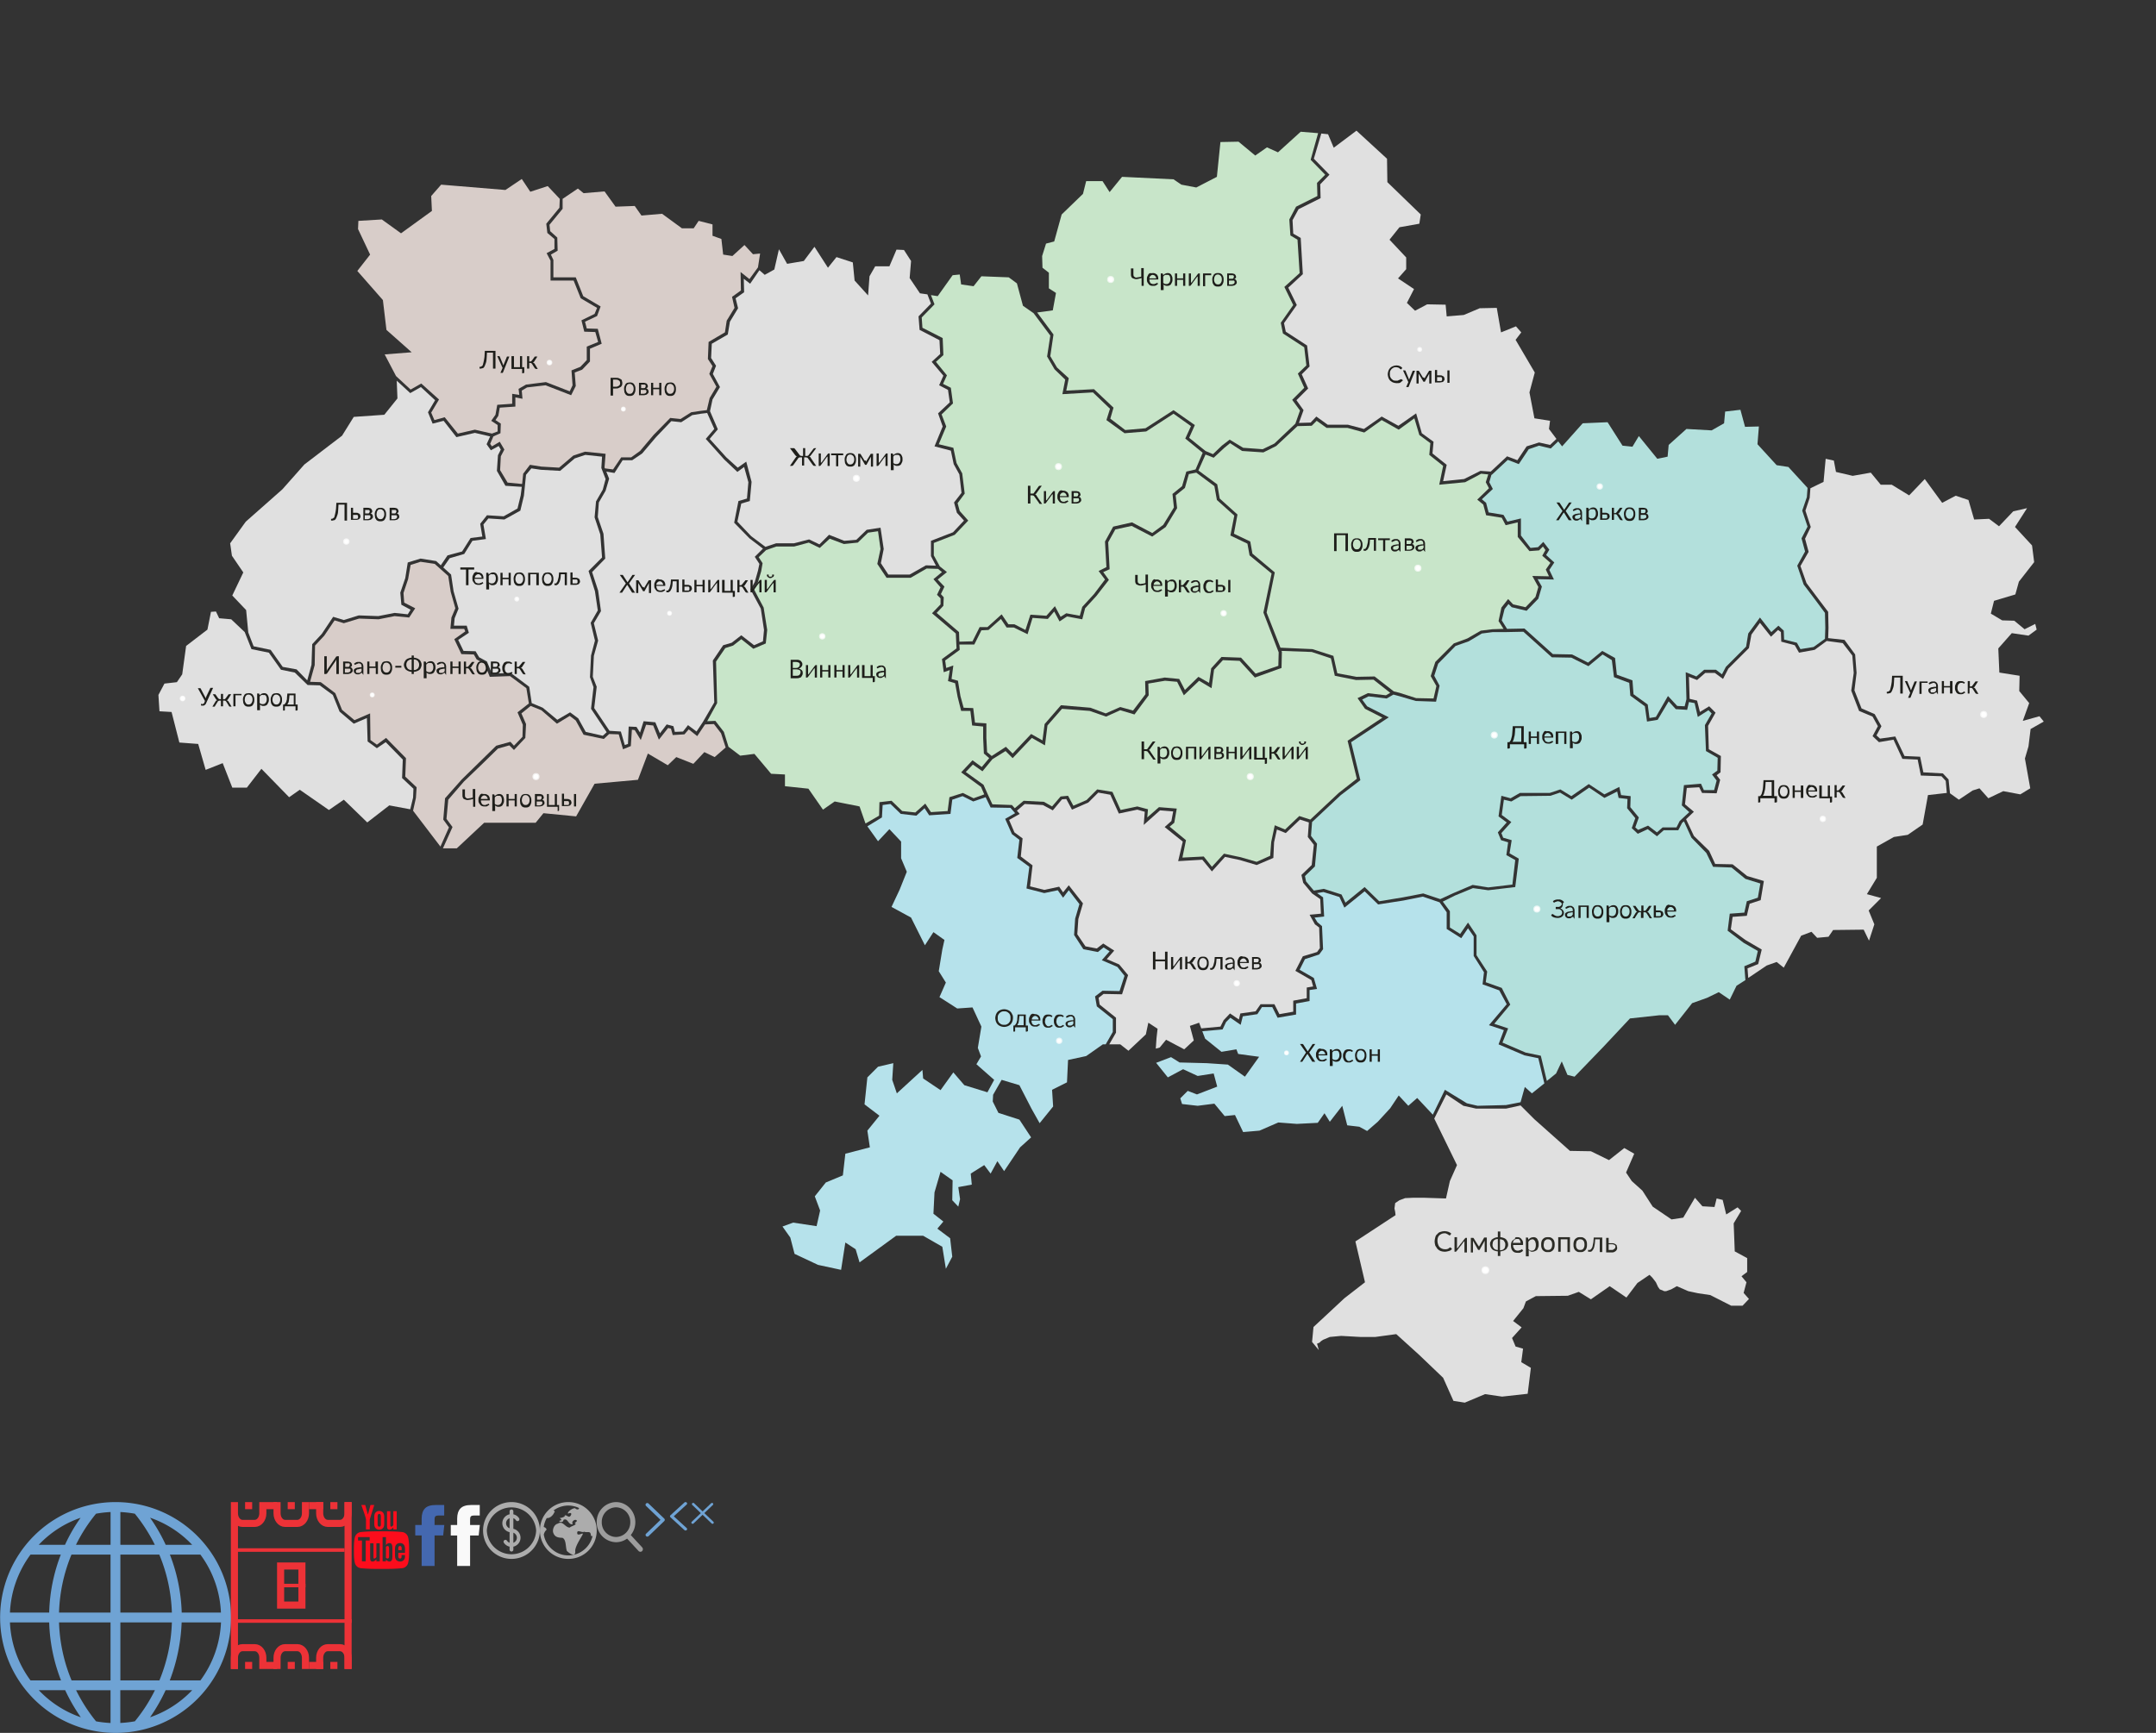 <?xml version="1.0" encoding="utf-8"?><!DOCTYPE svg PUBLIC "-//W3C//DTD SVG 1.1//EN" "http://www.w3.org/Graphics/SVG/1.1/DTD/svg11.dtd"><svg width="607" height="488" viewBox="0 0 607 488" xmlns="http://www.w3.org/2000/svg" xmlns:xlink="http://www.w3.org/1999/xlink"><rect x="0" y="0" width="607" height="488" fill="#333333" stroke="none"/><view id="ad-globe" viewBox="0 423 65 65"/><svg width="65" height="65" viewBox="0 0 65 65" y="423" xmlns="http://www.w3.org/2000/svg"><defs><path id="aa" d="M281.56 1958a32.5 32.5 0 1 1 0 65 32.5 32.5 0 0 1-.05-65h.05zm-21.64 12.03h7.38a46.57 46.57 0 0 1 4.39-7.61 29.41 29.41 0 0 0-11.78 7.61zm-2.33 2.76a29.62 29.62 0 0 0-5.79 16.33h11.05a48.68 48.68 0 0 1 3.27-16.33zm8.59 35.42a48.5 48.5 0 0 1-3.33-16.33H251.8a29.62 29.62 0 0 0 5.79 16.33zm-6.26 2.76a29.6 29.6 0 0 0 11.83 7.63 49.94 49.94 0 0 1-4.4-7.63zm20.2 9.24v-9.23h-9.7a46.61 46.61 0 0 0 5.62 8.76c1.35.25 2.71.4 4.08.47zm0-28.33h-14.5a46.07 46.07 0 0 0 3.53 16.33h10.97zm0-2.76v-16.33h-11a46.28 46.28 0 0 0-3.5 16.33zm.01-28.32c-1.37.07-2.74.22-4.09.47a45.34 45.34 0 0 0-5.65 8.76h9.74zm16.7 11.99a48.97 48.97 0 0 1 3.33 16.33h11.04a29.47 29.47 0 0 0-5.78-16.33zm6.27-2.76a29.56 29.56 0 0 0-11.85-7.63 48.38 48.38 0 0 1 4.4 7.63zm-20.21-9.23v9.23h9.7a47.06 47.06 0 0 0-5.63-8.76 32.8 32.8 0 0 0-4.07-.47zm0 28.32h14.5a46.2 46.2 0 0 0-3.54-16.33h-10.96zm0 2.76v16.33h10.99a46.49 46.49 0 0 0 3.51-16.33zm-.02 28.32c1.37-.07 2.74-.22 4.1-.47a45.38 45.38 0 0 0 5.65-8.76h-9.75zm8.38-1.6a29.61 29.61 0 0 0 11.86-7.63h-7.48a49.23 49.23 0 0 1-4.38 7.63zm14.18-10.39a29.68 29.68 0 0 0 5.79-16.33h-11.08a51.12 51.12 0 0 1-3.34 16.33z"/></defs><use fill="#6fa3d4" xlink:href="#aa" transform="translate(-249 -1958)"/></svg><view id="arrow" viewBox="181 423 7 10"/><svg width="7" height="10" viewBox="0 0 7 10" x="181" y="423" xmlns="http://www.w3.org/2000/svg"><defs><path id="ba" d="M143.02 1712.34l-4.42 4.25c-.2.18-.51.18-.7 0a.47.47 0 0 1 0-.68l4.06-3.91-4.07-3.91a.47.47 0 0 1 0-.68.5.5 0 0 1 .7 0l4.43 4.25c.19.18.19.49 0 .68z"/></defs><use fill="#6fa3d4" xlink:href="#ba" transform="translate(-137 -1707)"/></svg><view id="cross" viewBox="194 423 7 7"/><svg width="7" height="7" viewBox="0 0 7 7" x="194" y="423" xmlns="http://www.w3.org/2000/svg"><defs><path id="ca" d="M839.3 486.1l2.41-2.3a.33.33 0 0 0 0-.47.37.37 0 0 0-.5 0l-2.4 2.29-2.4-2.3a.37.37 0 0 0-.5 0 .33.33 0 0 0 0 .49l2.4 2.3-2.56 2.43a.33.33 0 0 0 0 .48c.07.06.16.1.26.1.09 0 .18-.04.25-.1l2.54-2.44 2.55 2.44a.36.36 0 0 0 .5 0 .33.33 0 0 0 0-.48z"/></defs><use fill="#6fa3d4" xlink:href="#ca" transform="translate(-835 -483)"/></svg><view id="currency" viewBox="136 423 16 16"/><svg width="16" height="16" viewBox="0 0 16 16" x="136" y="423" xmlns="http://www.w3.org/2000/svg"><defs><path id="da" d="M1184 61a8 8 0 0 1-16 0 8 8 0 0 1 16 0zm-1.05 0a6.96 6.96 0 0 0-13.89 0 6.95 6.95 0 0 0 13.89 0zm-6.42-.47a2.57 2.57 0 0 1 0 5.02v.84a.53.53 0 0 1-1.06 0v-.84a2.57 2.57 0 0 1-1.61-1.1.52.52 0 0 1 .15-.73c.24-.16.57-.1.73.15.18.28.44.48.73.59v-2.99a2.57 2.57 0 0 1 0-5.03v-.83a.53.53 0 0 1 1.06 0v.84c.65.13 1.24.52 1.61 1.1.16.24.1.57-.15.73a.52.52 0 0 1-.72-.15 1.6 1.6 0 0 0-.74-.6zm-1.06-.15v-2.84c-.57.21-.99.77-.99 1.42 0 .65.42 1.2.99 1.42zm2.05 2.66c0-.65-.42-1.2-.99-1.42v2.84c.57-.22.99-.77.99-1.42z"/></defs><use fill="#acacac" xlink:href="#da" transform="translate(-1168 -53)"/></svg><view id="facebook" viewBox="116 423 10 18"/><svg width="10" height="18" viewBox="0 0 10 18" x="116" y="423" xmlns="http://www.w3.org/2000/svg"><defs><path id="ea" d="M764.35 3246.45v-1.48c0-.23 0-.4.03-.52.02-.12.07-.24.14-.36.08-.12.2-.2.37-.24.16-.05.38-.07.66-.07h1.51v-2.96h-2.41c-1.4 0-2.4.32-3.02.97-.61.65-.92 1.61-.92 2.87v1.79h-1.8v2.95h1.8v8.59h3.64v-8.59h2.42l.32-2.95z"/></defs><use fill="#4468b0" xlink:href="#ea" transform="translate(-758 -3240)"/></svg><view id="facebook-white" viewBox="126 423 10 18"/><svg width="10" height="18" viewBox="0 0 10 18" x="126" y="423" xmlns="http://www.w3.org/2000/svg"><defs><path id="fa" d="M853.35 572.45v-1.48c0-.23 0-.4.03-.52.02-.12.07-.24.14-.36.08-.12.2-.2.37-.24.16-.05.38-.07.66-.07h1.52v-2.96h-2.42c-1.4 0-2.4.32-3.02.97-.61.65-.92 1.61-.92 2.87v1.79h-1.8v2.96h1.8v8.58h3.64v-8.58h2.42l.32-2.96z"/></defs><use fill="#f9f9f9" xlink:href="#fa" transform="translate(-847 -566)"/></svg><view id="globe" viewBox="152 423 16 16"/><svg width="16" height="16" viewBox="0 0 16 16" x="152" y="423" xmlns="http://www.w3.org/2000/svg"><defs><path id="ga" d="M1190.66 12.34A7.96 7.96 0 0 1 1193 18a7.96 7.96 0 0 1-8 8 7.96 7.96 0 0 1-7.99-8 7.96 7.96 0 0 1 7.99-8c2.14 0 4.15.82 5.66 2.34zm-.71 10.61a6.92 6.92 0 0 0 1.91-3.55c-.21.31-.41.43-.53-.27-.13-1.13-1.17-.4-1.82-.8-.69.46-2.24-.91-1.97.63.4.7 2.18-.93 1.3.54-.57 1.03-2.08 3.3-1.88 4.48.02 1.71-1.75.36-2.36-.21-.42-1.14-.14-3.14-1.22-3.7-1.17-.05-2.17-.15-2.63-1.46-.27-.94.29-2.33 1.3-2.54 1.46-.93 1.99 1.08 3.36 1.11.43-.44 1.59-.59 1.69-1.09-.9-.16 1.14-.76-.09-1.1-.68.08-1.12.7-.75 1.24-1.32.3-1.36-1.91-2.63-1.21-.03 1.1-2.06.36-.7.13.47-.2-.76-.8-.1-.69.33-.02 1.43-.4 1.13-.66.61-.38 1.13.91 1.73-.03.43-.73-.18-.86-.73-.5-.3-.33.54-1.08 1.29-1.4.25-.1.48-.16.67-.14.37.43 1.07.5 1.1-.06a6.94 6.94 0 0 0-7.19.7c.32.15.5.34.19.57-.24.72-1.22 1.69-2.08 1.55a6.94 6.94 0 0 0-.86 2.51c.72.24.88.71.73.87-.37.32-.59.78-.71 1.27a6.92 6.92 0 0 0 1.96 3.81 6.95 6.95 0 0 0 9.89 0z"/></defs><use fill="#acacac" xlink:href="#ga" transform="translate(-1177 -10)"/></svg><view id="icon" viewBox="65 423 34 47"/><svg width="34" height="47" viewBox="0 0 34 47" x="65" y="423" xmlns="http://www.w3.org/2000/svg"><path fill="none" stroke="#ED3237" stroke-width="2" stroke-miterlimit="10" d="M14 18h6v11h-6zM22 1h4M10 1h3M1 47V2.125M33 0v47M1 0v3.165C1 4.731 2.015 6 3.268 6h3.465C7.985 6 9 4.731 9 3.165V0"/><path fill="#ED3237" d="M1 13h31v1H1zM1 33h33v1H1zM14 23h7v1h-7zM4 0h2v2H4z"/><path fill="none" stroke="#ED3237" stroke-width="2" stroke-miterlimit="10" d="M13 0v3.165C13 4.731 14.015 6 15.268 6h3.465C19.985 6 21 4.731 21 3.165V0"/><path fill="#ED3237" d="M16 0h2v2h-2z"/><path fill="none" stroke="#ED3237" stroke-width="2" stroke-miterlimit="10" d="M25 0v3.165C25 4.731 26.015 6 27.268 6h3.465C31.985 6 33 4.731 33 3.165V0"/><path fill="#ED3237" d="M28 0h2v2h-2z"/><path fill="none" stroke="#ED3237" stroke-width="2" stroke-miterlimit="10" d="M22 46h4M10 46h3M1 47v-3.165C1 42.269 2.015 41 3.268 41h3.465C7.985 41 9 42.269 9 43.835V47"/><path fill="#ED3237" d="M4 45h2v2H4z"/><path fill="none" stroke="#ED3237" stroke-width="2" stroke-miterlimit="10" d="M13 47v-3.165C13 42.269 14.015 41 15.268 41h3.465C19.985 41 21 42.269 21 43.835V47"/><path fill="#ED3237" d="M16 45h2v2h-2z"/><path fill="none" stroke="#ED3237" stroke-width="2" stroke-miterlimit="10" d="M25 47v-3.165C25 42.269 26.015 41 27.268 41h3.465C31.985 41 33 42.269 33 43.835V47"/><path fill="#ED3237" d="M28 45h2v2h-2z"/></svg><view id="map" viewBox="0 0 606.1 423"/><svg id="iLayer_1" viewBox="0 0 606.1 423" width="606.1" height="423" xmlns="http://www.w3.org/2000/svg"><style>.ist0{fill:#d8cdc9}.ist1{fill:#c8e5c9}.ist2{fill:#e0e0e0}.ist3{fill:#b3e0dc}.ist4{fill:#b6e2eb}.ist5{opacity:.7}.ist5,.ist6{fill:#fff}.ist7{fill:#1e1e1a}.ist8{fill:#23231e}.ist9{fill:#2b2b25}</style><path class="ist0" d="M115.6 109.7l3-1.7 5 4.5-2.2 3.7.9 2.1 2.9-.8 3.7 4.6 4.8-1.1 4.8 1.1 1.6-.6v-1.8l-1.8-1.2 1.2-1.7.5-2.8 4.2-.3v-2.8l2 .3-.2-1.7 2.1-1.2 5.6-.7 6.7 2.6.8-1.7-.3-4.2 2.5-1 1.8-1.9v-3.8l3.2-1.3-.8-2.8-3.1-.1-.8-3.2 3.7-1.8.7-1.7-4.6-2.7-2-5H155v-5.6l-1.1-2.1 2.2-1.2v-2.8l-2-1.7-.3-2.6 3.7-4.5.1-2.5-3.4-3.6-4.9 1.6-2.4-3.6-4.6 3.1-18.1-1.5-2.8 3.2.2 4.2-8.7 6.3-5.4-3.9-6.6.4-.1 2.3 3.4 7.2-3.6 4.6 7.2 8.2 1 8.4 7.1 6.3-7.6.6 3.2 6.1z"/><path class="ist1" d="M259.5 89.4l.2 2.9 5.7 2.9.2 4.8-2.1 1.9 3.1 3.8-1.1 2.4 2.2 1.1.6 4.4-3.2 3.1 1.3 3.4-2.1 5 4.1 1 .9 4.3 1.6 2.9.7 5.7-2 2.7.6 2.2 2.4 2.7-3.8 4-5.9 2.3v3.5l1.7 3.1 2 1.6-2.6 2.1 1.9 2-1 2.1.8.9-.1 2.4-1.9 2 6.3 5.4.1 2.7 3.7-.1 2-4h2.2l4-3.6 1.9 2.8h1.7l3.1 1.6 1.4-4.3 4.5.3 2.4-2.7 1.6 3 1.6-1 3.8.7.7-2.5 3.3-3.6 3.1-4.1-1.8-2.4 2.2-1.1-.4-7.2 2.3-4.2 5.3-1.2 5.7 3 3.1-2.3 3-4.9-.4-3.8 2.7-2.2 1.2-4.1 2.6-.6 2-4.7-4.9-4 1.6-3.5-4.9-3.5-7.7 5-6.1.5-5.1-3.7 1-3.2-4.8-4.6-8.6.5.8-4.1-3-2.9-2.1-3.6.9-5.9-4.7-6.3-3-2.1-1.7-6.3-2.3-1.7-7.7-.3-2.2 2.8-3.5-.5-.4-2.8-2 .2-4.2 5.9-1.9-.3 1 2.6z"/><path class="ist2" d="M206 181l2.7-2.1 3.6 2.8 2.5-1.1.3-3.2-.9-6-2.9-5.4 1.2-2.1.9-3.2.4-1.9-1.3-2 2.3-2.3-3.8-2.9-4.3-4.4 1.2-6.1 2.4-.7.4-4.6-1.2-4.3-1.9 1.4-3.7-3.5-5.2-5.8 2.4-2.8-2-4.5-1.7.2-2.5.4-3.1 2-2.8-.3-4.3 4.5-3.9 4.6-2.8 1.9h-2.7l-2.3 3.6-2.3-.4.8 2-1 3.4-1.9 3.3-.3 4.1 1.6 4.7.5 7-3.7 3.8 1.7 5.2.8 5.8-2 3.4 1.2 4.9-1.2 4.3-.3 5.9 1.1 2.8-.7 6 4.3 6.4 3.2.2 1.1 3.8.9-.3.2-4.9 2.2.1 1 1.6 1-3.2 3.3.3 1.3 3.1 1.9-2.5 1.9.5.4 1.6 2.3-.1 1.4-1.8 2.4 1.8 1.8-2.7 3.2-5.5-.4-11.8 2.9-4.3z"/><path class="ist2" d="M211.2 79.9l-1.8-1.4.1 3.8-2.4 1.7.7 2.8-2.3 3.8-.6 3.6-4.5 2.6-.2 4 1.4 2.2-.9 2.3 2 3.7-2.1 3.5-.7 3.3 2.2 5.1-2.3 2.7 4.7 5.2 3.2 2.9 2.4-1.7 1.5 5.7-.5 5.4-2.4.7-1.1 5.1 3.9 4.1 4 3 3-1h5l4.3-1.1 2.9 1.4 2.7-2.7 4.3 1.7 3.4-.3 2.9-2.8 3.9-.6.9 6-.8 4 2.1 3.2h6l4.6-2.6 2.8.1-1.4-2.7v-4.3l6.2-2.4 3.1-3.3-2-2.2-.8-2.9 2.1-2.7-.6-5.2-1.6-2.9-.8-3.8-4.6-1.2 2.3-5.6-1.3-3.7 3.3-3.1-.5-3.5-2.5-1.3 1.2-2.7-3.3-3.9 2.4-2.2-.2-3.9-5.6-2.9-.3-3.8 3.5-3.6-1-2.6-2.1-.3-2.9-4.3.4-4.8-2-3.1-2.1-.1-2 4.7h-4l-1.6 2.8-.4 5.4-3.8-4.2-.5-5.1-4.6-1.5-2.4 3-3.8-5.9-3 4-4.7.8-2.3-4.1-1.3 5.7-2.7 1.5-1.5-1.3zM130.5 183.3l3.4.1 1 1.7 2.2 1.2 1.4 3.4 5.3-.2 5.2 3.9.7 4.6 3.1 1.3 4.1 3.4 3.6-2.1 2.3 1.7 2.1 3.8 4.8 1.1 1.1-1-4.4-6.6.7-6.1-1-2.8.3-6.1 1.1-4.2-1.2-5 2-3.5-.8-5.4-1.8-5.7 3.8-3.8-.5-6.5-1.6-4.8.4-4.5 1.9-3.3.8-3-1.2-3.1.2-3.2-4.7-.5-3 1-4.1 3.5-5.4-.3-2.7-.4-1.5 1.8-.6 5.9-1 4.2-4.5 2.5-4.5-.3-1.4 1.7.7 4.1-3.8.5-2.3 3.7-4.1 1.2-1.8 2.6 2.2 2 .7 4.7 1.4 4.9-1.1 2.7-.2 2.1h3.6l.6 2-3 2z"/><path class="ist0" d="M154.9 65.1l2 1.8.1 3.7-1.9 1.1.7 1.5v4.9h6.3l2.1 5.3 4.9 2.9-1 2.7-3.4 1.6.5 1.9 3.1.1 1.1 4.2-3.3 1.4v3.6l-2.2 2.3-2.1.8.3 3.8-1.3 2.6-7.2-2.8-5.2.6-1.5.9.2 2.3-2-.4v2.6l-4.4.3-.4 2.3-.8 1.2 1.5 1-.1 2.7-2 .9-.9 2.1.5.7 2.2-1.3 1.3 2.2-1 1.9-.2 3.9 2.1 3.5 4.1.4.3-2.9 1.9-2.5 3.2.5 5 .3 4-3.4 3.3-1.1 5.8.6-.3 3.8.1.3 2.3.3 2.3-3.4h2.8l2.5-1.8 3.8-4.5 4.7-4.8 2.9.3 3-1.9 2.7-.4 1.7-.2.8-3.4 1.9-3.2-2-3.6.9-2.2-1.3-2 .2-4.8 4.6-2.7.5-3.3 2.2-3.6-.7-3.1 2.5-1.8-.1-5.2 2.5 2 2.4-3.3.6-3.9-2 .2-2.4-2.6-3.4 3.1-2.6-.4-.5-4.4-2.5-.9v-3.2l-3.9-1-1.4 2.1H192l-5.6-4.1-5.8.5-1.9-2.7-5.4.2-3.1-4.3-5.9.5-1.6-1.3-4.3 2.9v2.8l-3.7 4.5z"/><path class="ist2" d="M69.9 178.1l1.5 3.9 4.8 1 3.4 4.8 3.9.7 3 3.1 1.2-4.4.2-5.8 2.7-2.9 3.2-4.8 3 .9 4.2-1.3 5.5.2 4.6-.9 3.7.4.8-1.3-2.6-1.4-.3-3.4 1.4-4.1.7-4.4 3.6-1.1 4.4.7 1.3 1.2 1.9-2.8 4.1-1.1 2.4-3.8 3.3-.4-.6-3.6 1.9-2.4 4.7.3 3.9-2.2.9-3.7.3-2.4-4.6-.3-2.4-4.2.3-4.4.8-1.6-.6-1-2.2 1.2-1.2-1.7 1-2.2-4.3-1-5.2 1.2-3.6-4.6-3.1.8-1.3-3.2 2-3.4-4-3.7-3 1.7-3.8-3.5.2 5-3.7 4.6-8.6.6-3.3 5.3-10.6 8.1-6.2 7-10.3 9.1-4.4 6.1.5 3.5 3.2 4.7-3.1 6.5 3.9 4.1z"/><path class="ist1" d="M329.3 232.8l4.6 3.8-1 4.9 6-.3 2.3 2.9 3.4-3.7 4.7 1 4.5 1.3 3.8-1.7.3-3.9 1-4.7 2.9 1.2 4-3.8 3.1 1 8-7.5 5.1-4-2.6-10.7 9.8-6.5-4.9-2.5-2.1-3 2.9-1.4 5.1.6 1.2-.7-4.7-3.7-4.9.1-6-1.2-1.1-4.9-5.4-1.8-8.5-.3.1.3-.1 4.5-7.5 2.7-4.3-4.7-4.7-.2-2.5 2.7-.7 5.2-3.5-2.1-4.3 4.1-1.9-3.8-3.4-.3-4.7.8.1 3.3-4 5.4-4-1.2-4 1.8-4.6-1.6-7.8-.6-4.1 4.7-.7 5.6-3.7-2.1-5.4 5.7-2-2-3.7 2.3-2.8 3.4-2.7-1.9-2 2.1 5 3.6 1.2 2.7 1.3 2.8 5.5.2.8.9 2.5-2.1 5.7.3 2.3 1.3 2.4-2.8 2.1-.2 1.5 2.8 3.7-1.6 3-3 4.3.7 2.3 5.1 4.7-1 3 .8-.2 2.3 3.3-2.9 5 .4-.7 4z"/><path class="ist3" d="M481 200l-3 1.9-.9-3.9-1.6-.3-.5 2.2-3.2-.2-2-2.2-3.1 5.2-3 .5-.6-4.3-4.1-3-.3-3.6-4.3-1.6-.6-4.8-2.6-1.6-4 3.3-4.8-2.4-5.5-.1-8-7.2-4.8.1h-3.8l-3.1.4-3.7 2.2-3.7 1.3-4.9 5-1.1 3.4 1.5 2.8-1 4.5-5.7-.2-4.8-1.4-1.5-.4-1.9 1.1-5.1-.6-1.8.9 1.4 1.9 6.1 3.1-10.6 7 2.6 10.7-5.5 4.2-8.1 7.6-.3 3.9 1.7 2.2-.6 6.4-2.8 2.7.3 1.5 2.2 2.6 2.8-.5 5 1.6 1.1 2.3 5.4-4.4 4.1 4 6.7-1.1 5.7-1.1 4.8 1.6 3.7-1.7 5.4-2.3 4.4.7 6.8-.8.8-6.9-2.5-1.4.5-3.6-2-.6-.9-2.2 2.5-2.8-2.3-1.7.8-5.8 2.6.7 2.6-1.5h8.4l3-1 3.1 1.9 4.9-3.4 4.4 2.9 4.2-2.1.5 2.3 2.7.3-.1 3.1 2.4 2.9-1 2.8.8.7 2.8-1.2 2.5 1.9 1.6-1.4h3.9l.9-1.8 2.7-2.5-2.1-1.9.6-5.7 4.8-.4.8 1.8h2.9l.7-2.7-1.3-1.7 1.5-1.1.1-3.6-3.3-1.9-.3-7.3 1.9-3.3z"/><path class="ist3" d="M433.3 125.5l-2.9 1-2.8 4.2-3.1-1.2-4.5 4.2h-.1l-.6 2.1 1 1.9-3.1 2.9 1.2 1 .7 2.7 4.2.7 1.1 1.9 3.8-.9v4.8l2.7 3.5 2.1-.2 1.5-1.5 1.7 2.2-.9 1.5 2.3 2.1-1.4 2.1 1.3 2.7-4.6-.1 1.2 2.1-1 3.4-3.3 3.4-4.2-1-.9-.9-1.1 1.4-.8 3.2 1.5 2.4 4.9-.1 8 7.2 5.4.1 4.5 2.3 4-3.3 3.6 2 .5 4.7 4.4 1.6.3 3.9 4 2.9.5 3.8 1.8-.3 3.4-5.9 2.6 2.8 2.1.1.5-2-.2-7.6 3 1.2 2.2-1.9h3.3l1.7 1.3 1.1-2.1 5.7-5.7.6-3.7 3.3-4.5 3.2 4.1 2-1.8 1.5 1.4.1 2.5 3.6.9 1 1.8 3.7-.6 3.2-2.3.1-3.1-.1-4.2-2.6-3.5-3.4-4.5-1.8-5.3 2.2-4-1-3.7 1.7-3.3-1.5-4.5 1.3-3.8.2-2.6-5.4-5.9-3.3-.5-5.4-5.9.4-5-3.9.1-1.3-4.8-4.3.5-.3 3.3-3.5 2-7.1-.4-5 4.5-.3 3.3-2.9.6-5.2-6.4-1.8 3-2.8-.3-4.2-6.6-7 .3-5.8 6.5-1.1-1.4-2.1 2z"/><path class="ist1" d="M399.6 122.5l-1.4-4.7-4.4 3.2-4.8-2.7-4.9 3.5-4.7-1.3h-5.9l-2.8-2-1.4 1.4-4 .1-6 5.6-3.6 1.8-6-.4-3.4-2.2-1.7 1.4-2.9 2.7-2.3-.9-2 4.5 5.3 3.9.7 4 5 4.5-1 5.4 4.6 2.2.6 3.4 6.3 5.3-2.3 11.3 3.9 9.9 9 .4 5.9 1.9 1.1 4.9 5.4 1 5.1-.1 5.4 4.2 1.6.4 4.7 1.5 4.9.1.8-3.5-1.6-2.8 1.3-4 5.2-5.2 3.8-1.4 3.8-2.2 3.3-.4 3.1-.1-1.4-2.2.8-3.8 1.9-2.4 1.4 1.5 3.5.8 2.8-2.9.8-2.8-1.7-3.1 4.7.1-.9-1.9 1.3-1.9-2.3-2 .9-1.6-.7-1-1.1 1.1-2.7.2-3.3-4v-4.1l-3.4.8-1.1-2.1-4.4-.7-.8-3-1.7-1.4 3.3-3.2-.9-1.7.7-2.2-2-.2-4.5 2.4-7.3.7 1.1-5.3-3.9-3.1.3-3.3z"/><path class="ist1" d="M277.9 211.8l1.3 1.1 4-2.6 1.9 1.9 5.2-5.5 3.2 1.8.6-4.6 4.6-5.3 8.3.7 4.3 1.6 4.1-1.8 3.6 1 3.5-4.6-.1-3.7 5.5-1 4.1.4 1.6 3.1 3.8-3.7 3 1.7.6-4.1 2.9-3.2 5.5.2 4.1 4.5 6.4-2.2.1-3.8-4.3-11.2 2.3-11-6.2-5.1-.6-3.3-4.8-2.3 1.1-5.6-4.9-4.4-.7-3.9-5.1-3.8-2.1.4-1.1 3.9-2.6 2.1.4 3.6-3.2 5.3-3.8 2.7-5.8-3-4.6 1-2 3.6.4 7.6-1.8.8 1.6 2.2-3.5 4.5-3.2 3.5-.8 3.1-4.3-.8-2.1 1.4-1.5-2.8-1.8 2.1-4.3-.3-1.4 4.6-3.9-1.9h-2l-1.6-2.4-3.5 3.1-2 .1-2 4h-4.2l.1 1.5-4.1 3 .3 2.1 2-.7-.5 3.8 1.8.5.7 4.3.9 3.3 2.7.1.5 4.1 3.2.2v4.1z"/><path class="ist2" d="M374.3 49.2l-2.6 2.7.1 3.9-6.2 3.1-1.7 3.1.2 3.8 2.1 1.2.6 10.2-4.1 3.8 2.4 4.9-3.6 5.1.5 2.4 6 3.9.7 5.9-2.2 2.2 1.8 4-3.3 3.3 2 2.8-1.3 3.6 3.3-.1 1.6-1.7 3.2 2.3h5.7l4.5 1.2 5-3.5 4.7 2.6 5-3.5 1.6 5.6 3.3 2.4-.3 3.3 4 3.2-1 4.6 5.9-.6 4.6-2.3 2.9.2 4.6-4.3 2.9 1.1 2.6-3.9 3.5-1.1 3.1.7 1.8-1.7-2.1-2.8.3-2.3-4.4-.7-1.4-7.3 1.5-5.6-5.4-9.2 1.6-2.1-1.5-1.7-4.2 1.7-1.2-6.9-4.8.1-4.5 1.9-4.8.4-.3-3.3-5.2-.1-3.4 1.8-2.3-2.2 2-3.9-4.5-3 2.3-2.6v-3.3l-4.7-5L394 64l5.6-1 .4-2.6-9.4-9.1-.1-6.6-8.6-7.9-6.4 4.8-1.6-3.8-1.9-.2-2.1 7.1z"/><path class="ist1" d="M295.7 100.3l1.9 3.2 3.3 3-.7 3.5 7.8-.4 5.5 5.2-.9 3.1 4.2 3.2 5.7-.5 7.9-5.1 6 4.2-1.6 3.6 4.6 3.7 2.1.9 2.5-2.4 2.2-1.7 3.8 2.3 5.5.4 3.3-1.6 5.9-5.6 1.3-3.7-2.2-3 3.4-3.4-1.8-4 2.4-2.3-.6-5.1-6-3.9-.6-3 3.5-5-2.5-5.1 4.3-3.9-.6-9.4-2-1.2-.3-4.5 1.9-3.6 6-3-.1-3.7 2.3-2.3L369 45l2.1-7.5-4.9-.4-6.4 5.8-3.1-1.4-3.3 2.3-4.7-3.9-5.1.1-1 9.8-5.8 3-4.2-.8-2.2-1.5-14.5-.7-3.5 4.3-2-3.1h-4.6l-.9 3.6-6 5.8-2.1 7.6-2.3.6-1.1 3.5.1 3.3 1.8 1.4v4.4l2 1.3-.9 4.9-4.4.6 4.6 6.2z"/><path class="ist3" d="M494.2 270.8l.7-3-4-2.3-4.5-3.4.6-4.8 4.1-.3.7-3.2 3.1-1 .7-4-4.2-1.3-3.9-3.2-5.2-.2-1.9-3.9-4.2-4.3-2.1-4.6-.5.4-1.1 2.1h-4.1l-1.9 1.7-2.6-2-2.8 1.3-1.7-1.6 1-2.8-2.3-2.8.1-2.6-2.5-.3-.4-1.8-3.6 1.8-4.3-2.9-4.9 3.4-3.3-2-2.7.9-8.4.1-2.6 1.5-2.1-.5-.6 4.3 2.7 2-2.8 3.1.5 1.3 2.4.7-.6 3.7 2.6 1.5-1 8-7.6.9-4.3-.6-5.1 2.1-3.4 1.7 2 2.7v4.6l2.9 1.8 2.2-3.2 2.4 3.6v5.6l3 4.6-.4 3 4.5 1.6 2.4 4.7-4.5 5.4 3.9 1.3-1.6 4 6.5 2.8 4.3.9 1.7 7.1 2.6-2.1 1.6-3.4 1.6 3.8 2 .5 8.2-8.5 7.4-7.9 8.3-.9h2.4l2 2.7 4.8-6.1 4.2-1.5 3.3-1.6 3.1 2.1 1.9-3.9 2.5-1.6-.3-3.9z"/><path class="ist4" d="M429.2 297.2l-7.3-3.1 1.5-4-4.2-1.4 5-5.9-2.1-3.9-4.7-1.7.4-3.4-2.9-4.6v-5.5l-1.6-2.3-1.9 2.8-4.1-2.6v-4.7l-2-2.8-4.7-1.6-5.5 1.1-7.1 1.1-3.8-3.7-5.7 4.6-1.4-3-4.5-1.4-1.8.3 1.7 1.2.3 5.4-2.7.3.8 1.3 1.3 1.1.3 6.5-1.1 1.5-4 1.3-1.5 3 4 2.3.9 3.1-2.1.3v3.1l-3.8.7v3.1l-5.2.9-1.5-3h-2.9l-1.3 2-4.1.6-.6 2.4-2.9-2-1.2 1.2-1 2.1-5.7.5.8 2.1 4.6 3.7 4.2-.7.5 1.3 5.9.8-4 5.6-4.8-3.4-5.9-.4-7.7-.2-2.4-1.5-4.2 1.6 3.3 4.1 4.3-2.3 4.1 1.9 4.5-.7 1 3.7-5.7 2.2-2.6-1-2.1 2.1.5 1.6 4.4.5 4.7-.6 2.9 3.5 2.9-.3 2.3 4.8 4.6-.4 5.3-2.3 5.2.4 5.9-.3 1.9-2.7 1.5 2.4 3.5-4.5 1.4 5.5 3.4.4 2.2 1.2 3-2.6 3.5-3.8 2.4-3.6 2.7 2.9 2.5-2.2 4.4 4.7 3.4-7 6.2 3.8 3 .7 8-.2 4.1-.8 1.2-4.3 2 1.8 3.5-2.8-1.7-7.1z"/><path class="ist2" d="M546.6 218.6l-5.8-.2-.9-4.5-4.3-.2-2.5-5.4-4.1.7-1.8-1.7 1.5-2.8-1.5-2.7-3.8-1.6-2.2-5.7.7-5-.4-4.9-2.7-3.5-4.5-.6-3.4 2.5-4.4.8-1.2-2.1-3.8-1-.1-2.7-.8-.6-2 1.9-3.1-3.9-2.4 3.3-.7 3.8-5.8 5.8-1.5 2.9-2.3-1.7h-2.7l-2.3 2-2.3-.9.2 6.2 2.1.5.8 3.2 2.6-1.6 1.8 1.8-2.1 3.7.2 6.6 3.4 1.9-.1 4.6-1.1.8 1 1.3-1 3.8-4.1-.1-.8-1.6-3.5.2-.5 4.6 2.5 2.1-2.2 2.1 2.2 4.7 4.3 4.2 1.7 3.7 4.9.1 4.1 3.3 4.7 1.4-.9 5.4-3.1 1-.8 3.4-4 .3-.5 3.5 4.1 3 4.6 2.7-1 4.1-3 1.2.2 2.7 5.2-3.5 2.8-1 2 1.6 4.9-9 2.9-1.1 1.6 1.7 3.2-.3 1.3-1.9 8.6-.1 1.5 3.1 1.5-4.6-1.6-3.9 3.5-3.5-4-1.1 2.8-4.6v-8.8l4.8-2.7 3.9-.6 4.2-2.9 1.5-8.3 5.3-.6-.3-3.4z"/><path class="ist2" d="M574.2 201.7l-4.7 1.3 1.8-5-2.8-3.4.1-4.3-5.7-.9-.3-6.8 3.8-4.3 4.7.7 2.3-1.7-.4-1.6-3 1.5-2.9-2.4-3.4-.1-3.2-1.9.9-3.6 6-1.8 1-3.6 4.3-5.5-.6-4.7-4.8-5.2 3.4-5.3-3.9.9-4 4.2-2.8-2.1-4.2.2-1.6-5.5-3.6-1.2-3.8 2-4.9-6.7-4.4 4.6-4.9-3h-3.1l-2.8-3.4-5.1.9-4.7-1.1-.6-3.2-2.3-.5-.6 6.5-3.7 1.8-.2 2.7-1.2 3.6 1.5 4.6-1.6 3.3 1 3.7-2.3 4 1.7 4.8 3.3 4.4 2.8 3.7.1 4.5-.1 2.9 4.6.5 3 4.1.4 5.2-.6 4.9 2 5.1 3.7 1.6 1.9 3.4-1.4 2.6 1 .9 4.3-.6 2.6 5.5 4.4.2.9 4.4 5.5.3 1.6 1.7.4 3.9 2.5 1.8 3.9-2.6 1.9-.6 2.5 2.8 4.2-2 4.8.9 2.8-1.7-1.5-8.4 1-3.4.6-4.9 3.7-2.1zM113.2 219.1l.2-5.2-4.8-4.9-2.5 1.7-2.6-1.9-.2-6.6-3.7 1.6-4-3.4-1.9-4.7L90 193l-3.4-.1-3.6-3.5-3.9-.8-3.4-4.8-4.9-1-1.9-4.8-3.8-3.6-3.4-.3-.9-1.9-1.4.1-1 5-6 4.6-1.1 8-1.5 2.2-3.5.4-1.7 3.2.3 4.6 3.4.2 2.2 8.6 5.3.4 2.1 7.3 4.8-1.9 2.7 6.9h4.1l4.1-5.3 7.8 8 3-2.1 8.2 5.7 4.2-2.9 6.6 6.4 6.2-4.8 5.9 1.1.8-3.3.1-2.5z"/><path class="ist0" d="M201 203.9l-2.5.1-2.2 3.3-2.4-1.9-1.2 1.4-3.3.2-.5-1.8-.8-.2-2.6 3.3-1.6-4-2-.2-1.5 4.3-1.7-2.8-.8-.1-.3 4.6-2.2.9-1.2-4.2-2.7-.1-1.5 1.4-5.7-1.2-2.2-4-1.7-1.3-3.6 2.2-4.4-3.8-3-1.2-2.6 2.1 1.3 3-.2 3.9-3.2 3.4-1.3-1.3-3.2.9-4.7 4.6-4.9 4.7-4.4 5.1-.5 5.4 1.7 2.3-2.7 6h3.9l7.7-7.2h14.5l2.2-2.7 9.2.9 5.2-9.2 12.2-1.1 2.8-7.4 5.6 3.3 2.4-2.3 4.8 1.9 3.1-3.3 2.9 1.4 3.1-2.7-1.3-4z"/><path class="ist0" d="M124.8 230.8l.5-6 4.7-5.3 4.8-4.7 4.9-4.8 4-1.1 1 1.1 2.4-2.5.1-3.4-1.5-3.5 3.2-2.5-.7-4.3-4.6-3.4-5.7.2-1.5-3.7-2.2-1.2-.8-1.4-3.5-.1-2-4.2 3.1-2.2-.3-.7h-3.9l.3-3.2 1.1-2.6-1.3-4.6-.7-4.5-3.8-3.4-4-.6-2.8.9-.7 4-1.3 3.9.2 2.7 3.1 1.6-1.7 2.6-4.1-.4-4.5.9-5.5-.2-4.3 1.3-2.6-.8-2.9 4.3-2.6 2.8-.1 5.5-1.3 4.7 3 .1 4.1 3.1 1.9 4.7 3.5 2.9 4.4-1.9.1 7.5 1.8 1.3 2.6-1.9 5.6 5.7-.2 5.2 3.2 3-.2 3-.8 3.6 7.7 10.1 2.4-5.4z"/><path class="ist2" d="M344.5 287.3l1.8-1.9 2.5 1.7.4-1.7 4.3-.6 1.4-2h3.9l1.4 2.8 3.9-.7v-3.1l3.8-.7v-3l1.8-.3-.5-1.8-4.5-2.6 2.1-4.1 4-1.2.8-1.1-.2-5.8-1.2-.9-1.5-2.7 3.2-.3-.2-4.1-2.3-1.6-2.5-3-.5-2.2 2.9-2.8.6-5.7-1.7-2.2.3-4.1-2.5-.8-4 3.8-2.5-1-.8 3.6-.2 4.4-4.7 2-4.7-1.4-4.2-.9-3.7 4.1-2.7-3.3-6.8.4 1.3-5.5-5.1-4.1 1.9-1.7.5-2.7-3.7-.3-4.6 4.1.3-3.7-2.1-.6-5.2 1.1-2.4-5.3-3.4-.6-2.8 2.8-4.6 2-1.6-3-1.2.1-2.6 3.1-2.8-1.5-5.1-.3-2.2 1.9.8.9-3 1.7 1.5 3.5 2.3 1.7-.5 5.1 3.3 2.5-.7 5.9 4 1 4.2-.9 1.1 1.6 1.6-2 4 5.1-1.3 4.4-.3 4.3 2.3 3.4 3.2.6 1.8-1.4 3.1 2-2.1 2.4 3.5 1.5 2.5 3-1.7 5.4-5.2-.1-1.4 1.1.3 1.9 4.6 3.7v4.2l-1.9 3.3h3.1l2.3 1.8 4.9-4.6.7-3.3 2.6 1.7-.3 2.7-.2 2.9 1.1-.3 1.8-2.2 5.1 2.7 2.7-2.5-1.1-4.1 2.6-.9.6 1.6 5.4-.5z"/><path class="ist4" d="M313.3 287l-4.5-3.6-.5-2.8 2.1-1.6 4.8.1 1.4-4.3-2-2.5-4.4-1.9 2.2-2.5-1.7-1.1-1.6 1.3-4.1-.8-2.6-4 .3-4.6 1.2-4.1-3-3.9-1.6 2.1-1.5-2.1-3.8.8-5-1.3.8-6.1-3.4-2.5.6-5.1-2.1-1.6-1.9-4.3 2.8-1.6-1.3-1.5-5.6-.1-1.4-2.9-3.5 1.2-3-1.5-2.9 1-.5 4-6 .4-1.3-2-2.3 2.1-4.4-.5-2.9-2.8-2.2.3-.2 3.5-4.1 2.5 3 4.2 3.2-3.4 3.3 3.5v4.7l1.6 3.8-2 5-2.3 4.9 5.5 3 3.9 7.8 2.4-3.7 3.1 2.2-.6 2.7-1 6.1 2 3.2-1.8 4.1 5 3.2 4.3-.3 2.5 5.4-1 6 .9 2.4-1.3 2.2 5 4.4-1.9 3.5-6.5-2-3.1-3.6-3.6 5-4.9-3.3-.2-2.4-7.2 6.6-1.3-3.8.3-4.7-4.3 1-3 3-.8 7.6 4.2 3.2-3.4 4.2.7 4.7-6.9 1.8-.7 6.1-4.8 2-3.1 3.9 1.5 4-1 4.4-6.6-1-3 1.1 2.2 3.1 1.2 4.6 6.6 3.1 6.5 1.4 1.2-7.7 2.9 1.9 1.1 3.7 10.3-7.5h7.6l5.4 3.1 1 6.2 1.8-3.4-.6-5.2-3.6-2.7 1.7-2-2.8-2.2.3-6 1.7-5.8 3.4 2.4-.1 5.6 1.7 1.8.5-2.1-.5-3.4 3.8-.7-.3-3.1 3.8-2.4 1.8 2.4 1.9-3.5 1.9 2.8 4.5-6.7 3.1-2.8-3.3-5-5.9-1.9-1.6-3.2.1-1.9 2.4-4.2 5 1.5 3.4 6.6 2.3 4.1 3.8-4.7-.3-4.7 4.2-2.1.3-6.3 5.1-1.1 4.7-3.3h.8l2-3.5z"/><path class="ist1" d="M247.6 225.9l3.4-.4 3 2.9 3.7.4 2.8-2.5 1.6 2.4 4.7-.3.5-3.9 3.8-1.2 3 1.5 3-1.1-.9-2.1-5.6-4.1 3.2-3.4 2.6 1.9 2.1-2.5-1.5-1.3-.2-4.3v-3.3l-3.1-.3-.5-4.1h-2.6l-1-4-.7-3.8-2-.6.5-3.1-1.7.6-.5-3.7 4.1-3-.2-4.2-6.7-5.7 2.4-2.5v-1.7l-1-1 1-2.1-2-2.3 2.4-2-1.1-.9-3.2-.1-4.5 2.6h-6.8l-2.6-3.9.9-4.2-.7-5-2.8.4-2.9 2.8-3.9.4-4-1.5-2.8 2.6-3.1-1.5-4.1 1.1h-5l-2.9 1-2.1 2 1.1 1.7-.4 2.3-1 3.4-1 1.7 2.7 5.1 1 6.3-.4 3.8-3.5 1.5-3.4-2.7-2.3 1.8-2.2.7-2.6 3.8.3 11.7-2.8 5.1 2.3-.1 2.4 3.1 1.3 4.2 3.3 2.5 4-.5 4.7 5.6 3.9.2v3.3l6.6.7 4.1 5.9 3.3-2.3 7 1.4 1.6 4.6.1.2 3.8-2.2z"/><circle class="ist5" cx="362.2" cy="296.5" r=".7"/><circle class="ist6" cx="362.2" cy="296.5" r=".5"/><path class="ist7" d="M367.7 296.4L366 294H366.8l.1.1 1.3 2s0-.1.1-.2l1.2-1.8s0-.1.1-.1h.7l-1.7 2.4 1.7 2.6H369.5l-.1-.1-1.3-2.1s0 .1-.1.1l-1.3 2s0 .1-.1.1h-.6l1.7-2.6zM372.2 295.4c.2 0 .4 0 .6.1.2.1.3.2.5.3.1.1.2.3.3.5.1.2.1.4.1.7v.2h-2.5c0 .2 0 .4.1.6.1.2.1.3.2.4.1.1.2.2.3.2.1.1.3.1.5.1s.3 0 .4-.1.2-.1.3-.1c.1 0 .2-.1.2-.1l.1-.1c.1 0 .1 0 .1.1l.2.2c-.1.1-.2.2-.3.2-.1.1-.2.1-.3.2s-.2.1-.4.1h-.4c-.2 0-.5 0-.7-.1-.2-.1-.4-.2-.5-.4-.2-.2-.3-.4-.4-.6-.1-.2-.1-.5-.1-.8 0-.2 0-.5.1-.7l.3-.6c.1-.2.3-.3.5-.4s.5.1.8.1zm0 .5c-.3 0-.5.1-.7.3s-.3.4-.3.7h1.9c0-.1 0-.3-.1-.4s-.1-.2-.2-.3c-.1-.1-.2-.2-.3-.2-.1-.1-.2-.1-.3-.1zM374.4 300.2v-4.7h.4c.1 0 .1 0 .2.1l.1.4c.2-.2.3-.3.5-.4.2-.1.4-.2.7-.2.2 0 .4 0 .6.1.2.1.3.2.4.3.1.2.2.3.3.6.1.2.1.5.1.8 0 .3 0 .5-.1.7l-.3.6c-.1.2-.3.3-.5.4-.2.1-.4.1-.6.1-.2 0-.4 0-.6-.1s-.3-.2-.4-.3v1.6h-.8zm1.6-4.3c-.2 0-.4 0-.5.1-.2.1-.3.2-.4.4v1.7c.1.2.2.3.4.3.1.1.3.1.5.1.3 0 .6-.1.8-.4.2-.2.3-.6.3-1 0-.2 0-.4-.1-.6 0-.2-.1-.3-.2-.4-.1-.1-.2-.2-.3-.2h-.5zM380.8 296.1l-.1.1h-.1s-.1-.1-.2-.1-.1-.1-.2-.1h-.3c-.2 0-.3 0-.5.1l-.3.3c-.1.1-.2.3-.2.4 0 .2-.1.4-.1.6 0 .2 0 .4.1.6s.1.3.2.4l.3.3c.1.1.3.1.4.1.2 0 .3 0 .4-.1s.2-.1.2-.1c.1 0 .1-.1.2-.1s.1-.1.1-.1c.1 0 .1 0 .1.1l.2.2c-.1.1-.2.2-.3.2s-.2.1-.3.2c-.1 0-.2.1-.4.1h-.4c-.2 0-.4 0-.6-.1-.2-.1-.4-.2-.5-.4s-.2-.3-.3-.6-.1-.5-.1-.8c0-.3 0-.5.1-.7l.3-.6c.1-.2.3-.3.5-.4.2-.1.4-.1.7-.1.2 0 .5 0 .7.1.2.1.4.2.5.3l-.1.2zM383.1 295.4c.3 0 .5 0 .7.1.2.1.4.2.5.4.1.2.3.4.3.6.1.2.1.5.1.8 0 .3 0 .5-.1.8s-.2.4-.3.6c-.1.2-.3.3-.5.4-.2.1-.4.1-.7.1-.3 0-.5 0-.7-.1-.2-.1-.4-.2-.5-.4-.1-.2-.3-.4-.3-.6s-.1-.5-.1-.8c0-.3 0-.5.1-.8l.3-.6c.1-.2.3-.3.5-.4.2-.1.4-.1.7-.1zm0 3.2c.3 0 .6-.1.8-.4s.3-.6.3-1-.1-.8-.3-1-.4-.4-.8-.4c-.2 0-.3 0-.5.1s-.2.1-.3.3c-.1.1-.2.3-.2.4 0 .2-.1.4-.1.6 0 .4.1.7.3 1s.4.4.8.4zM388.5 295.5v3.5h-.6v-1.7h-1.7v1.7h-.6v-3.5h.6v1.4h1.7v-1.4h.6z"/><path class="ist2" d="M489.2 340l-3.2 2-1-4.1-1.7-.4-.6 2.4-3.4-.2-2.1-2.4-3.3 5.6-3.3.5-5.3-3.6-2.9-4.5-3-2.7-1.6-2.4 2.3-5.3-2.8-1.6-4.3 3.4-5.1-2.5-5.9-.1-10-8.9-3.9-3.9-4.1.9h-8.4l-3.6-.8-4.8-3.2-3.4 6.8 6.4 13.1-2 4.5-1.1 4.9-6.1-.2h-3.2l-2.2.1-1.6.6-1.2.8-.2 1.5.2 1 .1.9-11.3 7.4 2.7 11.5-5.8 4.5-8.7 8.1-.4 4.2 1.9 2.3-.5-1.8.7-.3.4-.4.6-.4 1.9-.8 3.2-.3 5.4.3h4.2l5.9-.8 6.4 5.8 6.8 6.5 2.9 6.5 3.2.5 5.7-2.4 4.8.7 7.2-.8.9-7.3-2.7-1.6.5-3.8-2.1-.6-1-2.4 2.7-3-2.4-1.8 2.9-3.6.7-1.9 2.8-1.5 9-.1 3.1-1.1 3.4 2.1 5.3-3.7 4.7 3.2 3.1-4.1 3.4-2.3.8.8 1 1.3.6 1.3.5.7.8.3.4.2h.6l1.4-.5 1.6-.9 3.2 1.4 2.8.6 3.4.5 5.9 3h3.2l1.8-1.9-1.5-1.7.8-3-1.4-1.7 1.6-1.2v-3.9l-3.5-1.9-.3-7.9 2.1-3.5z"/><circle class="ist5" cx="348.2" cy="276.9" r=".9"/><circle class="ist6" cx="348.2" cy="276.9" r=".6"/><path class="ist7" d="M328.6 273h-.6v-2.3h-2.7v2.3h-.7v-5h.7v2.2h2.7V268h.7v5zM329.7 273v-3.5h.6v2.7s0-.1.1-.1c0 0 0-.1.1-.1l.1-.1c.1-.1.1-.2.2-.3.1-.1.2-.2.3-.4s.2-.3.3-.4c.2-.3.5-.7.8-1.1l.1-.1.1-.1h.4v3.5h-.6v-2.4-.1-.2s0 .1-.1.1c0 0 0 .1-.1.1l-.1.1c-.1.1-.1.2-.2.3-.1.1-.2.2-.3.4s-.2.3-.3.4c-.2.3-.5.7-.8 1.1l-.1.1-.1.1h-.4zM335.9 269.6c0-.1.1-.1.1-.1h.7l-.9 1.4c-.1.1-.1.2-.2.2s-.1.1-.2.1c.1 0 .2.1.3.1l.2.2.9 1.5h-.4c-.1 0-.2 0-.3-.1-.1 0-.1-.1-.2-.2l-.7-1.1c-.1-.2-.3-.3-.5-.3h-.4v1.6h-.6v-3.5h.6v1.5h.3c.2 0 .3-.1.4-.2l.9-1.1zM338.7 269.4c.3 0 .5 0 .7.1.2.1.4.2.5.4.1.2.3.4.3.6.1.2.1.5.1.8 0 .3 0 .5-.1.8s-.2.4-.3.6c-.1.2-.3.3-.5.4-.2.1-.4.1-.7.1-.3 0-.5 0-.7-.1-.2-.1-.4-.2-.5-.4-.1-.2-.3-.4-.3-.6s-.1-.5-.1-.8c0-.3 0-.5.1-.8l.3-.6c.1-.2.3-.3.5-.4.2-.1.5-.1.7-.1zm0 3.2c.4 0 .6-.1.8-.4s.3-.6.3-1-.1-.8-.3-1-.4-.4-.8-.4c-.2 0-.3 0-.5.1s-.2.1-.3.3c-.1.1-.2.3-.2.4s-.1.4-.1.6c0 .4.1.7.3 1s.5.4.8.4zM344.2 269.5v3.5h-.6v-3h-1.1c0 .5-.1.8-.1 1.2-.1.3-.1.6-.2.8l-.3.6c-.1.1-.2.3-.3.3-.1.1-.2.1-.3.2h-.3c-.2 0-.3 0-.3-.1v-.4h.4c.1 0 .2-.1.2-.2s.2-.2.2-.3c.1-.1.1-.3.2-.6.1-.2.1-.5.2-.8 0-.3.1-.7.1-1.2h2.2zM347.5 273h-.1l-.1-.1-.1-.3c-.1.1-.2.2-.3.2s-.2.1-.3.2c-.1 0-.2.1-.3.1h-.4c-.1 0-.3 0-.4-.1-.1 0-.2-.1-.3-.2s-.2-.2-.2-.3c-.1-.1-.1-.3-.1-.4 0-.1 0-.3.1-.4.1-.1.2-.2.4-.3.2-.1.4-.2.7-.2.3-.1.6-.1 1-.1v-.3c0-.3-.1-.5-.2-.6-.1-.1-.3-.2-.5-.2s-.3 0-.4.1c-.1 0-.2.1-.3.1-.1 0-.1.1-.2.1s-.1.1-.2.1h-.1s-.1 0-.1-.1l-.1-.2c.2-.2.4-.3.6-.4.2-.1.5-.1.8-.1.2 0 .4 0 .5.1s.3.2.4.3c.1.1.2.3.2.4.1.2.1.3.1.5v2.3h-.1zm-1.4-.4h.3c.1 0 .2-.1.3-.1.1 0 .2-.1.2-.2s.1-.1.2-.2v-.7c-.3 0-.5 0-.7.1-.2 0-.4.1-.5.1-.1.1-.2.1-.3.2-.1.1-.1.2-.1.3v.2s.1.1.1.2.1.1.2.1h.3zM350.1 269.4c.2 0 .4 0 .6.1.2.1.3.2.5.3.1.1.2.3.3.5.1.2.1.4.1.7v.2h-2.5c0 .2 0 .4.1.6.1.2.1.3.2.4.1.1.2.2.3.2.1.1.3.1.5.1s.3 0 .4-.1.2-.1.3-.1c.1 0 .2-.1.2-.1l.1-.1c.1 0 .1 0 .1.1l.2.2c-.1.1-.2.2-.3.2-.1.1-.2.1-.3.2s-.2.1-.4.1h-.4c-.2 0-.5 0-.7-.1-.2-.1-.4-.2-.5-.4-.2-.2-.3-.4-.4-.6-.1-.2-.1-.5-.1-.8 0-.2 0-.5.1-.7l.3-.6c.1-.2.3-.3.5-.4s.6.1.8.1zm0 .5c-.3 0-.5.1-.7.3s-.3.4-.3.7h1.9c0-.1 0-.3-.1-.4s-.1-.2-.2-.3c-.1-.1-.2-.2-.3-.2 0-.1-.1-.1-.3-.1zM352.4 269.5h1.3c.2 0 .4 0 .6.1.2 0 .3.1.4.2.1.1.2.2.2.3s.1.2.1.3v.2c0 .1-.1.2-.1.2l-.2.2c-.1.1-.2.1-.3.1.3 0 .5.1.6.3.1.1.2.3.2.6 0 .2 0 .3-.1.4l-.3.3c-.1.1-.3.2-.4.2s-.3.1-.5.1h-1.4v-3.5zm.6 1.5h1c.1 0 .2-.1.2-.1.1-.1.1-.1.1-.2s.1-.2.1-.2v-.2c0-.1-.1-.1-.1-.2-.1 0-.1-.1-.2-.1H353v1zm0 .4v1.2h.8c.2 0 .4-.1.6-.2s.2-.3.2-.4v-.2c0-.1-.1-.1-.1-.2-.1-.1-.1-.1-.2-.1H353z"/><circle class="ist5" cx="298.2" cy="293.1" r=".9"/><circle class="ist6" cx="298.2" cy="293.1" r=".6"/><path class="ist8" d="M285.2 286.7c0 .4-.1.7-.2 1s-.3.6-.5.8c-.2.2-.5.4-.8.5s-.6.2-1 .2-.7-.1-1-.2c-.3-.1-.6-.3-.8-.5-.2-.2-.4-.5-.5-.8-.1-.3-.2-.7-.2-1s.1-.7.2-1c.1-.3.3-.6.5-.8.2-.2.5-.4.8-.5.3-.1.6-.2 1-.2s.7.1 1 .2.6.3.8.5.4.5.5.8c.2.3.2.6.2 1zm-.7 0c0-.3 0-.6-.1-.8-.1-.2-.2-.5-.4-.6-.2-.2-.3-.3-.6-.4-.2-.1-.5-.1-.7-.1-.3 0-.5 0-.7.1-.2.1-.4.2-.6.4-.2.2-.3.4-.4.6-.1.2-.1.5-.1.8 0 .3 0 .6.1.8.1.2.2.5.4.6s.3.3.6.4c.2.1.5.1.7.1.3 0 .5 0 .7-.1.2-.1.4-.2.6-.4s.3-.4.4-.6c.1-.2.1-.5.1-.8zM288.8 285.7v3.1h.6v1.5c0 .1 0 .1-.1.1l-.1.1h-.4v-1.2h-3v1.1l-.1.1h-.4v-1.7h.2c.1 0 .2 0 .2-.1s.2-.1.2-.2c.1-.1.1-.2.2-.3.1-.1.1-.3.2-.6.1-.2.1-.5.1-.8 0-.3.1-.7.1-1.1h2.3zm-1.8.4c0 .4-.1.7-.1 1 0 .3-.1.5-.1.7s-.1.4-.2.5c-.1.1-.1.3-.2.4h1.8v-2.6H287zM291.4 285.6c.2 0 .4 0 .6.1.2.1.3.2.5.3.1.1.2.3.3.5.1.2.1.4.1.7v.2h-2.5c0 .2 0 .4.1.6.1.2.1.3.2.4.1.1.2.2.3.2.1.1.3.1.5.1s.3 0 .4-.1.2-.1.3-.1c.1 0 .2-.1.2-.1l.1-.1c.1 0 .1 0 .1.1l.2.2c-.1.1-.2.2-.3.2-.1.1-.2.1-.3.2s-.2.1-.4.1h-.4c-.2 0-.5 0-.7-.1-.2-.1-.4-.2-.5-.4-.2-.2-.3-.4-.4-.6-.1-.2-.1-.5-.1-.8 0-.2 0-.5.1-.7l.3-.6c.1-.2.3-.3.5-.4s.6.1.8.1zm.1.5c-.3 0-.5.1-.7.3s-.3.4-.3.7h1.9c0-.1 0-.3-.1-.4s-.1-.2-.2-.3c-.1-.1-.2-.2-.3-.2-.1-.1-.2-.1-.3-.1zM296.2 286.3c-.1 0-.1 0 0 0l-.1.1h-.1s-.1-.1-.2-.1-.1-.1-.2-.1h-.3c-.2 0-.3 0-.5.1l-.3.3c-.1.1-.2.3-.2.4 0 .2-.1.4-.1.6 0 .2 0 .4.1.6s.1.3.2.4l.3.3c.1.1.3.1.4.1.2 0 .3 0 .4-.1s.2-.1.2-.1c.1 0 .1-.1.2-.1s.1-.1.1-.1c.1 0 .1 0 .1.1l.2.2c-.1.1-.2.2-.3.2s-.2.1-.3.2c-.1 0-.2.1-.4.1h-.4c-.2 0-.4 0-.6-.1-.2-.1-.4-.2-.5-.4s-.2-.3-.3-.6-.1-.5-.1-.8c0-.3 0-.5.1-.7l.3-.6c.1-.2.3-.3.5-.4.2-.1.4-.1.7-.1.2 0 .5 0 .7.1.2.1.4.2.5.3l-.1.2zM299.4 286.3l-.1.1h-.1s-.1-.1-.2-.1-.1-.1-.2-.1h-.3c-.2 0-.3 0-.5.1l-.3.3c-.1.1-.2.3-.2.4 0 .2-.1.4-.1.6 0 .2 0 .4.1.6s.1.3.2.4l.3.3c.1.1.3.1.4.1.2 0 .3 0 .4-.1s.2-.1.2-.1c.1 0 .1-.1.2-.1s.1-.1.1-.1c.1 0 .1 0 .1.1l.2.2c-.1.1-.2.2-.3.2s-.2.1-.3.2c-.1 0-.2.1-.4.1h-.4c-.2 0-.4 0-.6-.1-.2-.1-.4-.2-.5-.4s-.2-.3-.3-.6-.1-.5-.1-.8c0-.3 0-.5.1-.7l.3-.6c.1-.2.3-.3.5-.4.2-.1.4-.1.7-.1.2 0 .5 0 .7.1.2.1.4.2.5.3l-.1.2zM302.6 289.2h-.1l-.1-.1-.1-.3c-.1.1-.2.2-.3.2s-.2.1-.3.2c-.1 0-.2.1-.3.1h-.4c-.1 0-.3 0-.4-.1-.1 0-.2-.1-.3-.2s-.2-.2-.2-.3c-.1-.1-.1-.3-.1-.4 0-.1 0-.3.1-.4.1-.1.2-.2.4-.3.2-.1.4-.2.7-.2.3-.1.6-.1 1-.1v-.3c0-.3-.1-.5-.2-.6-.1-.1-.3-.2-.5-.2s-.3 0-.4.1c-.1 0-.2.1-.3.1s-.1.1-.2.1-.1.1-.2.1h-.1s-.1 0-.1-.1l-.1-.2c.2-.2.4-.3.6-.4.2-.1.5-.1.8-.1.2 0 .4 0 .5.1.2.1.3.2.4.3.1.1.2.3.2.4.1.2.1.3.1.5v2.3h-.1zm-1.4-.4h.3c.1 0 .2-.1.3-.1.1 0 .2-.1.2-.2l.2-.2v-.7c-.3 0-.5 0-.7.1s-.4.1-.5.1c-.1.1-.2.1-.3.2-.1.1-.1.2-.1.3v.2s.1.1.1.2c.1 0 .1.1.2.1h.3z"/><circle class="ist5" cx="418.2" cy="357.7" r="1.1"/><circle class="ist6" cx="418.2" cy="357.7" r=".8"/><path class="ist9" d="M408.4 351.3s.1 0 .1.1l.3.3c-.2.3-.5.5-.9.6s-.7.2-1.2.2c-.4 0-.8-.1-1.1-.2-.3-.1-.6-.3-.9-.6l-.6-.9c-.1-.4-.2-.8-.2-1.2 0-.4.1-.8.2-1.2.1-.4.3-.7.6-.9.2-.3.5-.5.9-.6.3-.1.7-.2 1.1-.2.4 0 .8.1 1.1.2.3.1.6.3.8.5l-.3.4-.1.1h-.1s-.1 0-.2-.1-.2-.1-.3-.2c-.1-.1-.3-.1-.4-.2s-.4-.1-.6-.1c-.3 0-.6.1-.8.2s-.5.3-.6.4c-.2.2-.3.4-.4.7-.1.3-.1.6-.1.9 0 .4.1.7.2 1s.2.5.4.7c.2.2.4.3.6.4s.5.2.8.2h.5c.1 0 .3-.1.4-.1.1 0 .2-.1.3-.2s.2-.1.3-.2h.2zM409.5 352.5v-4.1h.7v3.2c0-.1 0-.1.1-.1s0-.1.1-.1l.1-.1c.1-.1.1-.2.2-.3.1-.1.2-.3.3-.4.1-.2.2-.3.4-.5.3-.4.6-.8 1-1.3l.1-.1.1-.1h.4v4.1h-.7v-2.8-.2-.2c0 .1 0 .1-.1.1s0 .1-.1.1l-.1.1c-.1.1-.1.2-.2.3-.1.1-.2.3-.3.4-.1.2-.2.3-.4.5-.3.4-.6.8-1 1.3l-.1.1-.1.1h-.4zM416.3 350.9c0 .1.1.1.1.2 0-.1.1-.3.2-.4l1.2-2.1c0-.1.1-.1.1-.1h.7v4.1h-.6v-2.7-.2-.3l-1.4 2.5s0 .1-.1.1h-.2-.1l-.1-.1-1.4-2.5V352.7h-.6v-4.1h.7l.1.1 1.3 2.1c.1 0 .1 0 .1.1zM422.4 346.8v1.6c.3 0 .6.1.9.2.3.1.5.2.7.4s.3.4.4.6c.1.2.2.5.2.8s0 .6-.2.8c-.1.2-.2.5-.4.6-.2.2-.4.3-.7.4-.3.1-.6.2-.9.2v1.3h-.7v-1.3c-.3 0-.6-.1-.9-.2-.3-.1-.5-.2-.7-.4-.2-.2-.3-.4-.4-.6-.1-.2-.2-.5-.2-.8s0-.6.2-.8c.1-.2.2-.5.4-.6s.4-.3.7-.4c.3-.1.6-.2.9-.2v-1.6h.7zm-2.2 3.7c0 .2 0 .4.1.6.1.2.2.3.3.5.1.1.3.2.5.3s.4.1.6.1v-3.1c-.2 0-.5.1-.6.1-.2.1-.3.2-.5.3-.1.1-.2.3-.3.5 0 .2-.1.5-.1.7zm3.6 0c0-.2 0-.4-.1-.6-.1-.2-.2-.3-.3-.5s-.3-.2-.5-.3c-.2-.1-.4-.1-.6-.1v3.1c.2 0 .4-.1.6-.1s.3-.2.5-.3.2-.3.3-.5c.1-.3.1-.5.1-.7zM427.1 348.4c.2 0 .5 0 .7.1.2.1.4.2.5.4.2.2.3.3.4.6.1.2.1.5.1.8v.2l-.1.1H426c0 .3 0 .5.1.7.1.2.2.3.3.5s.2.2.4.3c.2.1.3.1.5.1s.3 0 .5-.1c.1 0 .2-.1.3-.1.1 0 .2-.1.2-.1s.1-.1.2-.1.1 0 .1.1l.2.3-.3.3c-.1.1-.3.1-.4.2-.1.1-.3.1-.4.1h-.4c-.3 0-.5 0-.8-.1s-.4-.2-.6-.4-.3-.4-.4-.7c-.1-.3-.1-.6-.1-.9 0-.3 0-.5.1-.8.1-.2.2-.5.4-.6.2-.2.4-.3.6-.4 0-.5.3-.5.6-.5zm0 .5c-.3 0-.6.1-.8.3-.2.2-.3.5-.4.8h2.2c0-.2 0-.3-.1-.5s-.1-.3-.2-.4c-.1-.1-.2-.2-.3-.2h-.4zM429.6 353.9v-5.4h.4c.1 0 .2 0 .2.1l.1.5c.2-.2.4-.4.6-.5.2-.1.5-.2.8-.2.2 0 .4 0 .6.1.2.1.4.2.5.4l.3.6c.1.3.1.6.1.9 0 .3 0 .6-.1.8-.1.3-.2.5-.3.7-.2.2-.3.3-.6.4-.2.1-.5.2-.7.2-.2 0-.5 0-.6-.1-.2-.1-.3-.2-.5-.4v1.8h-.8zm1.8-4.9c-.2 0-.4.1-.6.2s-.3.3-.5.5v2c.1.2.3.3.4.4.2.1.3.1.5.1.4 0 .7-.1.9-.4.2-.3.3-.7.3-1.2 0-.3 0-.5-.1-.7 0-.2-.1-.3-.2-.5l-.3-.3c-.1-.1-.2-.1-.4-.1zM435.8 348.4c.3 0 .6 0 .8.1s.4.2.6.4.3.4.4.7c.1.3.1.5.1.9 0 .3 0 .6-.1.9-.1.3-.2.5-.4.7s-.4.3-.6.4c-.2.1-.5.1-.8.1-.3 0-.6 0-.8-.1-.2-.1-.4-.2-.6-.4s-.3-.4-.4-.7c-.1-.3-.1-.5-.1-.9 0-.3 0-.6.1-.9.1-.3.2-.5.4-.7s.4-.3.6-.4c.3-.1.5-.1.8-.1zm0 3.6c.4 0 .7-.1.9-.4.2-.3.3-.6.3-1.1 0-.5-.1-.9-.3-1.1-.2-.3-.5-.4-.9-.4-.2 0-.4 0-.5.1s-.3.2-.4.3c-.1.1-.2.3-.2.5s-.1.4-.1.6c0 .5.1.9.3 1.1.2.3.5.4.9.4zM442 348.5v4.1h-.7V349h-1.9v3.5h-.7v-4.1h3.3zM444.9 348.4c.3 0 .6 0 .8.1s.4.2.6.4.3.4.4.7c.1.3.1.5.1.9 0 .3 0 .6-.1.9-.1.3-.2.5-.4.7s-.4.3-.6.4c-.2.1-.5.1-.8.1-.3 0-.6 0-.8-.1-.2-.1-.4-.2-.6-.4s-.3-.4-.4-.7c-.1-.3-.1-.5-.1-.9 0-.3 0-.6.1-.9.1-.3.2-.5.4-.7s.4-.3.6-.4c.2-.1.5-.1.8-.1zm0 3.6c.4 0 .7-.1.9-.4.2-.3.3-.6.3-1.1 0-.5-.1-.9-.3-1.1-.2-.3-.5-.4-.9-.4-.2 0-.4 0-.5.1s-.3.2-.4.3c-.1.1-.2.3-.2.5s-.1.4-.1.6c0 .5.1.9.3 1.1.2.3.5.4.9.4zM451.1 348.5v4.1h-.7V349h-1.3c0 .5-.1 1-.1 1.3-.1.4-.1.7-.2 1-.1.3-.2.5-.3.6-.1.2-.2.3-.3.4-.1.1-.2.2-.4.2h-.4c-.2 0-.3 0-.3-.1v-.4h.5c.1 0 .2-.1.3-.2.1-.1.2-.2.3-.4.1-.2.2-.4.2-.6.1-.3.1-.6.2-1 0-.4.1-.8.1-1.3h2.4zM452.9 348.5v1.6h.9c.3 0 .5 0 .7.1.2.1.3.2.5.3.1.1.2.2.2.4 0 .1.1.3.1.5s0 .3-.1.5-.2.3-.3.4c-.1.1-.3.2-.5.3-.2.1-.4.1-.6.1h-1.6v-4.1h.7zm0 2.1v1.4h.9c.1 0 .3 0 .4-.1s.2-.1.3-.2l.2-.2c0-.1.1-.2.1-.3v-.3c0-.1-.1-.2-.1-.2-.1-.1-.2-.1-.3-.2-.1 0-.2-.1-.4-.1h-1.1z"/><circle class="ist5" cx="432.7" cy="256" r="1"/><circle class="ist6" cx="432.7" cy="256" r=".7"/><path class="ist7" d="M440 254.7c0 .3-.1.5-.2.7s-.3.3-.5.4c.1.1.2.1.4.2l.3.3c.1.1.1.2.2.3 0 .1.1.2.1.4s0 .4-.1.6-.2.4-.4.5c-.2.1-.3.3-.6.3-.2.1-.5.1-.8.1-.4 0-.7-.1-1-.2-.3-.1-.5-.3-.7-.5l.2-.3.1-.1h.1s.1 0 .2.1.2.1.3.2c.1.1.2.1.4.2s.3.1.6.1c.2 0 .3 0 .5-.1.1 0 .3-.1.4-.2.1-.1.2-.2.2-.3.1-.1.1-.3.1-.4 0-.1 0-.3-.1-.4 0-.1-.1-.2-.2-.3s-.2-.1-.3-.2-.3-.1-.5-.1h-.7v-.6h.7c.1 0 .3 0 .4-.1.1 0 .2-.1.3-.2l.2-.2c.1-.1.1-.2.1-.3 0-.1 0-.2-.1-.3 0-.1-.1-.2-.2-.2-.1-.1-.2-.1-.3-.2-.1 0-.3-.1-.4-.1-.2 0-.3 0-.5.1-.1 0-.2.1-.3.1s-.2.1-.2.1c-.1 0-.1.1-.1.1h-.1l-.1-.1-.2-.3c.2-.2.4-.3.7-.4s.5-.1.9-.1c.3 0 .5 0 .7.1.2.1.4.2.5.3s.3.2.3.4c-.4.3-.3.4-.3.6zM443.2 258.5h-.1l-.1-.1-.1-.3c-.1.1-.2.2-.3.2s-.2.1-.3.2c-.1 0-.2.1-.3.1h-.4c-.1 0-.3 0-.4-.1-.1 0-.2-.1-.3-.2s-.2-.2-.2-.3c-.1-.1-.1-.3-.1-.4 0-.1 0-.3.1-.4.1-.1.2-.2.4-.3.2-.1.4-.2.7-.2.3-.1.6-.1 1-.1v-.3c0-.3-.1-.5-.2-.6-.1-.1-.3-.2-.5-.2s-.3 0-.4.1c-.1 0-.2.1-.3.1-.1 0-.1.1-.2.1s-.1.1-.2.1h-.1s-.1 0-.1-.1l-.1-.2c.2-.2.4-.3.6-.4.2-.1.5-.1.8-.1.2 0 .4 0 .5.1s.3.2.4.3c.1.1.2.3.2.4.1.2.1.3.1.5v2.3h-.1zm-1.4-.4h.3c.1 0 .2-.1.3-.1.1 0 .2-.1.2-.2s.1-.1.2-.2v-.7c-.3 0-.5 0-.7.1-.2 0-.4.1-.5.1-.1.1-.2.1-.3.2-.1.1-.1.2-.1.3v.2s.1.1.1.2.1.1.2.1h.3zM447.3 255v3.5h-.6v-3.1H445v3.1h-.6V255h2.9zM449.8 254.9c.3 0 .5 0 .7.1.2.1.4.2.5.4.1.2.3.4.3.6.1.2.1.5.1.8 0 .3 0 .5-.1.8s-.2.4-.3.6c-.1.2-.3.3-.5.4-.2.1-.4.1-.7.1-.3 0-.5 0-.7-.1-.2-.1-.4-.2-.5-.4-.1-.2-.3-.4-.3-.6s-.1-.5-.1-.8c0-.3 0-.5.1-.8l.3-.6c.1-.2.3-.3.5-.4.2-.1.5-.1.7-.1zm0 3.2c.3 0 .6-.1.8-.4s.3-.6.3-1-.1-.8-.3-1-.4-.4-.8-.4c-.2 0-.3 0-.5.1s-.2.1-.3.3c-.1.1-.2.3-.2.4 0 .2-.1.4-.1.6 0 .4.1.7.3 1s.5.4.8.4zM452.3 259.7V255h.4c.1 0 .1 0 .2.1l.1.4c.2-.2.3-.3.5-.4.2-.1.4-.2.7-.2.2 0 .4 0 .6.1.2.1.3.2.4.3.1.2.2.3.3.6.1.2.1.5.1.8 0 .3 0 .5-.1.7l-.3.6c-.1.2-.3.3-.5.4-.2.1-.4.1-.6.1-.2 0-.4 0-.6-.1s-.3-.2-.4-.3v1.6h-.8zm1.6-4.3c-.2 0-.4 0-.5.1-.2.1-.3.2-.4.4v1.7c.1.2.2.3.4.3.1.1.3.1.5.1.3 0 .6-.1.8-.4.2-.2.3-.6.3-1 0-.2 0-.4-.1-.6 0-.2-.1-.3-.2-.4-.1-.1-.2-.2-.3-.2h-.5zM457.7 254.9c.3 0 .5 0 .7.1.2.1.4.2.5.4.1.2.3.4.3.6.1.2.1.5.1.8 0 .3 0 .5-.1.8s-.2.4-.3.6c-.1.2-.3.3-.5.4-.2.1-.4.1-.7.1-.3 0-.5 0-.7-.1-.2-.1-.4-.2-.5-.4-.1-.2-.3-.4-.3-.6s-.1-.5-.1-.8c0-.3 0-.5.1-.8l.3-.6c.1-.2.3-.3.5-.4.2-.1.5-.1.7-.1zm0 3.2c.3 0 .6-.1.8-.4s.3-.6.3-1-.1-.8-.3-1-.4-.4-.8-.4c-.2 0-.3 0-.5.1s-.2.1-.3.3c-.1.1-.2.3-.2.4 0 .2-.1.4-.1.6 0 .4.1.7.3 1s.5.4.8.4zM461.3 256.3l.2.2c.1 0 .2.1.3.1h.3V255h.6v1.5h.3c.2 0 .3-.1.4-.2l.8-1.1c0-.1.1-.1.1-.1h.7l-.9 1.4c-.1.1-.1.2-.2.2s-.1.1-.2.1c.1 0 .2.1.3.1l.2.2.9 1.5h-.4c-.1 0-.2 0-.3-.1s-.1-.1-.1-.2l-.7-1.1c-.1-.2-.3-.3-.5-.3h-.4v1.6h-.7v-1.6h-.4c-.1 0-.2 0-.3.1s-.2.1-.2.2l-.7 1.1c0 .1-.1.1-.1.2s-.1.1-.3.1h-.4l.9-1.5c.1-.1.1-.2.2-.2.1-.1.2-.1.3-.1-.1 0-.2-.1-.2-.1l-.2-.2-.9-1.4h.7c.1 0 .1.1.1.1l.8 1.1zM466.2 255v1.4h.8c.2 0 .5 0 .6.1.2.1.3.1.4.2s.2.2.2.3c0 .1.1.3.1.4 0 .2 0 .3-.1.4-.1.1-.1.2-.2.3-.1.1-.2.2-.4.2-.2.1-.3.1-.6.1h-1.4V255h.6zm0 1.8v1.2h1.1c.1 0 .2-.1.2-.1.1-.1.1-.1.1-.2v-.3-.2c0-.1-.1-.1-.1-.2-.1-.1-.1-.1-.2-.1h-1.1zM470.4 254.9c.2 0 .4 0 .6.1.2.1.3.2.5.3.1.1.2.3.3.5.1.2.1.4.1.7v.2h-2.5c0 .2 0 .4.1.6.1.2.1.3.2.4.1.1.2.2.3.2.1.1.3.1.5.1s.3 0 .4-.1.2-.1.3-.1c.1 0 .2-.1.2-.1l.1-.1c.1 0 .1 0 .1.1l.2.2c-.1.1-.2.2-.3.2-.1.1-.2.1-.3.2s-.2.1-.4.1h-.4c-.2 0-.5 0-.7-.1-.2-.1-.4-.2-.5-.4-.2-.2-.3-.4-.4-.6-.1-.2-.1-.5-.1-.8 0-.2 0-.5.1-.7l.3-.6c.1-.2.3-.3.5-.4s.5.1.8.1zm0 .5c-.3 0-.5.1-.7.3s-.3.4-.3.7h1.9c0-.1 0-.3-.1-.4 0-.1-.1-.2-.2-.3-.1-.1-.2-.2-.3-.2-.1-.1-.2-.1-.3-.1z"/><g><circle class="ist5" cx="420.7" cy="207" r="1"/><circle class="ist6" cx="420.7" cy="207" r=".7"/></g><g><path class="ist7" d="M429 204.5v4.5h.8v1.6c0 .1 0 .1-.1.1 0 0-.1.1-.2.1h-.4v-1.2h-4v1c0 .1 0 .1-.1.1 0 0-.1.1-.2.1h-.4V209h.5c.1 0 .1-.1.2-.2s.1-.2.2-.3c.1-.1.1-.3.2-.6.1-.2.1-.5.2-.8 0-.3.1-.7.1-1.1 0-.4.1-.9.1-1.5h3.1zm-2.4.5c0 .6-.1 1.1-.1 1.5s-.1.8-.2 1.1c-.1.3-.1.6-.2.8-.1.2-.2.4-.3.5h2.5V205h-1.7zM433.3 206v3.5h-.6v-1.7H431v1.7h-.6V206h.6v1.4h1.7V206h.6zM435.8 205.9c.2 0 .4 0 .6.1.2.1.3.2.5.3.1.1.2.3.3.5.1.2.1.4.1.7v.2h-2.5c0 .2 0 .4.1.6.1.2.1.3.2.4.1.1.2.2.4.2.1.1.3.1.5.1s.3 0 .4-.1c.1 0 .2-.1.3-.1.1 0 .1-.1.2-.1s.1-.1.1-.1c.1 0 .1 0 .1.1l.2.2c-.1.1-.2.2-.3.2-.1.1-.2.1-.3.2-.1 0-.2.1-.4.1h-.4c-.2 0-.5 0-.7-.1-.2-.1-.4-.2-.5-.4-.2-.2-.3-.4-.4-.6-.1-.2-.1-.5-.1-.8 0-.2 0-.5.1-.7l.3-.6c.1-.2.3-.3.5-.4.2.2.4.1.7.1zm0 .5c-.3 0-.5.1-.7.3s-.3.4-.3.7h1.9c0-.1 0-.3-.1-.4s-.1-.2-.2-.3-.2-.2-.3-.2-.2-.1-.3-.1zM441 206v3.5h-.6v-3.1h-1.7v3.1h-.7V206h3zM442 210.7V206h.4c.1 0 .1 0 .2.1l.1.4c.2-.2.3-.3.5-.4.2-.1.4-.2.7-.2.2 0 .4 0 .6.1.2.1.3.2.4.3.1.2.2.3.3.6.1.2.1.5.1.8 0 .3 0 .5-.1.7l-.3.6c-.1.2-.3.3-.5.4-.2.1-.4.1-.6.1-.2 0-.4 0-.6-.1s-.3-.2-.4-.3v1.6h-.8zm1.5-4.3c-.2 0-.4 0-.5.1-.2.1-.3.2-.4.4v1.7c.1.2.2.3.4.3.1.1.3.1.5.1.3 0 .6-.1.8-.4.2-.2.3-.6.3-1 0-.2 0-.4-.1-.6 0-.2-.1-.3-.2-.4-.1-.1-.2-.2-.3-.2h-.5z"/></g><g><circle class="ist5" cx="513.2" cy="230.6" r=".9"/><circle class="ist6" cx="513.2" cy="230.6" r=".6"/></g><g><path class="ist7" d="M499.5 219.7v4.5h.8v1.6c0 .1 0 .1-.1.1 0 0-.1.1-.2.1h-.4v-1.2h-4v1c0 .1 0 .1-.1.1 0 0-.1.1-.2.1h-.3v-1.8h.5c.1 0 .1-.1.2-.2s.1-.2.2-.3c.1-.1.1-.3.2-.6.1-.2.1-.5.2-.8 0-.3.1-.7.1-1.1 0-.4.1-.9.1-1.5h3zm-2.4.5c0 .6-.1 1.1-.1 1.5s-.1.8-.2 1.1c-.1.3-.1.6-.2.8-.1.2-.2.4-.3.5h2.5v-3.9h-1.7zM502.2 221.1c.3 0 .5 0 .7.1.2.1.4.2.5.4.1.2.3.4.3.6.1.2.1.5.1.8 0 .3 0 .5-.1.8s-.2.4-.3.6c-.1.2-.3.3-.5.4-.2.1-.4.1-.7.1-.3 0-.5 0-.7-.1-.2-.1-.4-.2-.5-.4-.1-.2-.3-.4-.3-.6s-.1-.5-.1-.8c0-.3 0-.5.1-.8l.3-.6c.1-.2.3-.3.5-.4.2-.1.5-.1.7-.1zm0 3.2c.4 0 .6-.1.8-.4s.3-.6.3-1-.1-.8-.3-1-.4-.4-.8-.4c-.2 0-.3 0-.5.1s-.2.1-.3.3c-.1.1-.2.3-.2.4s-.1.4-.1.6c0 .4.1.7.3 1s.5.4.8.4zM507.7 221.2v3.5h-.7V223h-1.7v1.7h-.6v-3.5h.6v1.4h1.7v-1.4h.7zM510.1 221.1c.2 0 .4 0 .6.1.2.1.3.2.5.3.1.1.2.3.3.5.1.2.1.4.1.7v.2h-2.5c0 .2 0 .4.1.6.1.2.1.3.2.4.1.1.2.2.4.2.1.1.3.1.5.1s.3 0 .4-.1c.1 0 .2-.1.3-.1.1 0 .1-.1.2-.1s.1-.1.1-.1c.1 0 .1 0 .1.1l.2.2c-.1.1-.2.2-.3.2-.1.1-.2.1-.3.2-.1 0-.2.1-.4.1h-.4c-.2 0-.5 0-.7-.1-.2-.1-.4-.2-.5-.4-.2-.2-.3-.4-.4-.6-.1-.2-.1-.5-.1-.8 0-.2 0-.5.1-.7l.3-.6c.1-.2.3-.3.5-.4.2.1.4.1.7.1zm0 .5c-.3 0-.5.1-.7.3s-.3.4-.3.7h1.9c0-.1 0-.3-.1-.4s-.1-.2-.2-.3-.2-.2-.3-.2-.2-.1-.3-.1zM512.3 221.2h.6v3.1h1.7v-3.1h.6v3.1h.6v1.5c0 .1 0 .1-.1.1l-.1.1h-.4v-1.2h-3v-3.6zM518.7 221.3c0-.1.1-.1.1-.1h.7l-.9 1.4c-.1.1-.1.2-.2.2s-.1.1-.2.1c.1 0 .2.1.3.1l.2.2.9 1.5h-.4c-.1 0-.2 0-.3-.1-.1 0-.1-.1-.2-.2l-.7-1.1c-.1-.2-.3-.3-.5-.3h-.4v1.6h-.6v-3.5h.6v1.5h.3c.2 0 .3-.1.4-.2l.9-1.1z"/></g><g><circle class="ist5" cx="558.5" cy="201.2" r="1"/><circle class="ist6" cx="558.5" cy="201.2" r=".7"/></g><g><path class="ist7" d="M535.7 190.3v5h-.7v-4.5h-1.7c0 .6-.1 1.2-.1 1.7s-.1.9-.2 1.2-.2.6-.3.8c-.1.2-.2.4-.3.5-.1.1-.2.2-.4.2-.1 0-.3.1-.4.1h-.3c-.1 0-.1-.1-.1-.1v-.4h.2c.1 0 .2 0 .3-.1s.2-.1.3-.2.2-.3.2-.5c.1-.2.1-.5.2-.8.1-.3.1-.7.2-1.2 0-.5.1-1.1.1-1.7h3zM537.9 196.4s0 .1-.1.1h-.6l.6-1.4-1.5-3.3h.6l.1.1.9 2.2c0 .1 0 .1.1.2v.2c0-.1.1-.2.1-.3l.9-2.2s0-.1.1-.1h.6l-1.8 4.5zM542.7 191.8v.5H541v3.1h-.6v-3.5h2.3zM545.5 195.3h-.1l-.1-.1-.1-.3c-.1.1-.2.2-.3.2s-.2.1-.3.2c-.1 0-.2.1-.3.1h-.4c-.1 0-.3 0-.4-.1-.1 0-.2-.1-.3-.2s-.2-.2-.2-.3c-.1-.1-.1-.3-.1-.4 0-.1 0-.3.1-.4.1-.1.2-.2.4-.3.2-.1.4-.2.7-.2.3-.1.6-.1 1-.1v-.3c0-.3-.1-.5-.2-.6-.1-.1-.3-.2-.5-.2s-.3 0-.4.1c-.1 0-.2.1-.3.1s-.1.1-.2.1-.1.1-.2.1h-.1s-.1 0-.1-.1l-.1-.2c.2-.2.4-.3.6-.4.2-.1.5-.1.8-.1.2 0 .4 0 .5.1.2.1.3.2.4.3.1.1.2.3.2.4.1.2.1.3.1.5v2.3h-.1zm-1.4-.3h.3c.1 0 .2-.1.3-.1.1 0 .2-.1.2-.2l.2-.2v-.7c-.3 0-.5 0-.7.1s-.4.1-.5.1c-.1.1-.2.1-.3.2-.1.1-.1.2-.1.3v.2s.1.1.1.2c.1 0 .1.1.2.1h.3zM549.7 191.8v3.5h-.7v-1.7h-1.7v1.7h-.6v-3.5h.6v1.4h1.7v-1.4h.7zM553.1 192.4c0 .1 0 .1 0 0l-.1.1h-.1s-.1-.1-.2-.1-.1-.1-.2-.1h-.3c-.2 0-.3 0-.5.1l-.3.3c-.1.1-.2.3-.2.4s-.1.4-.1.6c0 .2 0 .4.1.6 0 .2.1.3.2.4l.3.3c.1.1.3.1.4.1.2 0 .3 0 .4-.1.1 0 .2-.1.2-.1.1 0 .1-.1.2-.1l.1-.1c.1 0 .1 0 .1.1l.2.2c-.1.1-.2.2-.3.2-.1.1-.2.1-.3.2-.1 0-.2.1-.4.1h-.4c-.2 0-.4 0-.6-.1-.2-.1-.4-.2-.5-.4-.1-.2-.2-.3-.3-.6-.1-.2-.1-.5-.1-.8 0-.3 0-.5.1-.7l.3-.6c.1-.2.3-.3.5-.4.2-.1.4-.1.7-.1.2 0 .5 0 .7.1.2.1.4.2.5.3l-.1.2zM556.1 192c0-.1.1-.1.1-.1h.7l-.9 1.4c-.1.1-.1.2-.2.2s-.1.1-.2.1c.1 0 .2.1.3.1l.2.2.9 1.5h-.4c-.1 0-.2 0-.3-.1-.1 0-.1-.1-.2-.2l-.7-1.1c-.1-.2-.3-.3-.5-.3h-.4v1.6h-.5v-3.5h.6v1.5h.3c.2 0 .3-.1.4-.2l.8-1.1z"/></g><g><circle class="ist5" cx="450.4" cy="137" r=".9"/><circle class="ist6" cx="450.4" cy="137" r=".6"/></g><g><path class="ist7" d="M439.9 143.9l-1.7-2.4H439l.1.1 1.3 2s0-.1.1-.2l1.2-1.8s0-.1.1-.1h.7l-1.7 2.4 1.7 2.6H441.7l-.1-.1-1.3-2.1s0 .1-.1.1l-1.3 2s0 .1-.1.1h-.7l1.8-2.6zM445.3 146.5h-.1l-.1-.1-.1-.3c-.1.1-.2.2-.3.2s-.2.1-.3.2c-.1 0-.2.1-.3.1h-.4c-.1 0-.3 0-.4-.1-.1 0-.2-.1-.3-.2s-.2-.2-.2-.3c-.1-.1-.1-.3-.1-.4 0-.1 0-.3.1-.4.1-.1.2-.2.4-.3.2-.1.4-.2.7-.2.3-.1.6-.1 1-.1v-.3c0-.3-.1-.5-.2-.6-.1-.1-.3-.2-.5-.2s-.3 0-.4.1c-.1 0-.2.1-.3.1s-.1.1-.2.1-.1.1-.2.1h-.1s-.1 0-.1-.1l-.1-.2c.2-.2.4-.3.6-.4.2-.1.5-.1.8-.1.2 0 .4 0 .5.1.2.1.3.2.4.3.1.1.2.3.2.4.1.2.1.3.1.5v2.3h-.1zm-1.3-.4h.3c.1 0 .2-.1.3-.1.1 0 .2-.1.2-.2l.2-.2v-.7c-.3 0-.5 0-.7.1s-.4.1-.5.1c-.1.1-.2.1-.3.2-.1.1-.1.2-.1.3v.2s.1.1.1.2c.1 0 .1.1.2.1h.3zM446.6 147.7V143h.4c.1 0 .1 0 .2.1l.1.4c.2-.2.3-.3.5-.4.2-.1.4-.2.7-.2.2 0 .4 0 .6.1.2.1.3.2.4.3.1.2.2.3.3.6.1.2.1.5.1.8 0 .3 0 .5-.1.7l-.3.6c-.1.2-.3.3-.5.4-.2.1-.4.1-.6.1-.2 0-.4 0-.6-.1s-.3-.2-.4-.3v1.6h-.8zm1.6-4.3c-.2 0-.4 0-.5.1-.2.1-.3.2-.4.4v1.7c.1.2.2.3.4.3.1.1.3.1.5.1.3 0 .6-.1.8-.4.2-.2.3-.6.3-1 0-.2 0-.4-.1-.6 0-.2-.1-.3-.2-.4-.1-.1-.2-.2-.3-.2h-.5zM451.1 143v1.4h.8c.2 0 .5 0 .6.1.2.1.3.1.4.2s.2.2.2.3c0 .1.1.3.1.4 0 .2 0 .3-.1.4-.1.1-.1.2-.2.3-.1.1-.2.2-.4.2-.2.1-.3.1-.6.1h-1.4V143h.6zm0 1.8v1.2h1.1c.1 0 .2-.1.2-.1.1-.1.1-.1.1-.2v-.3-.2c0-.1-.1-.1-.1-.2-.1-.1-.1-.1-.2-.1h-1.1zM456 143.1c0-.1.1-.1.1-.1h.7l-.9 1.4c-.1.1-.1.2-.2.2s-.1.1-.2.1c.1 0 .2.1.3.1l.2.2.9 1.5h-.4c-.1 0-.2 0-.3-.1-.1 0-.1-.1-.2-.2l-.7-1.1c-.1-.2-.3-.3-.5-.3h-.4v1.6h-.6V143h.6v1.5h.3c.2 0 .3-.1.4-.2l.9-1.2zM458.8 142.9c.3 0 .5 0 .7.1.2.1.4.2.5.4.1.2.3.4.3.6.1.2.1.5.1.8 0 .3 0 .5-.1.8s-.2.4-.3.6c-.1.2-.3.3-.5.4-.2.1-.4.1-.7.1-.3 0-.5 0-.7-.1-.2-.1-.4-.2-.5-.4-.1-.2-.3-.4-.3-.6s-.1-.5-.1-.8c0-.3 0-.5.1-.8l.3-.6c.1-.2.3-.3.5-.4.2-.1.5-.1.7-.1zm0 3.2c.3 0 .6-.1.8-.4s.3-.6.3-1-.1-.8-.3-1-.4-.4-.8-.4c-.2 0-.3 0-.5.1s-.2.1-.3.3c-.1.1-.2.3-.2.4 0 .2-.1.4-.1.6 0 .4.1.7.3 1s.5.4.8.4zM461.3 143h1.3c.2 0 .4 0 .6.1.2 0 .3.1.4.2.1.1.2.2.2.3s.1.2.1.3v.2c0 .1-.1.2-.1.2l-.2.2c-.1.1-.2.1-.3.1.3 0 .5.1.6.3.1.1.2.3.2.6 0 .2 0 .3-.1.4l-.3.3c-.1.1-.3.2-.4.2s-.3.1-.5.1h-1.4V143zm.6 1.5h1c.1 0 .2-.1.2-.1.1-.1.1-.1.1-.2s.1-.2.1-.2v-.2c0-.1-.1-.1-.1-.2-.1 0-.1-.1-.2-.1h-1v1zm0 .4v1.2h.8c.2 0 .4-.1.6-.2s.2-.3.2-.4v-.2c0-.1-.1-.1-.1-.2-.1-.1-.1-.1-.2-.1h-1.3z"/></g><g><circle class="ist5" cx="399.7" cy="98.4" r=".7"/><circle class="ist6" cx="399.7" cy="98.4" r=".4"/></g><g><path class="ist7" d="M394.6 106.8s.1 0 0 0l.4.3c-.2.2-.5.4-.7.6s-.6.2-1.1.2c-.4 0-.7-.1-1-.2-.3-.1-.5-.3-.8-.5-.2-.2-.4-.5-.5-.8-.1-.3-.2-.7-.2-1s.1-.7.2-1c.1-.3.3-.6.5-.8s.5-.4.8-.5c.3-.1.6-.2 1-.2s.7.1.9.2c.3.1.5.3.7.5l-.2.3-.1.1h-.1s-.1 0-.2-.1c-.1 0-.1-.1-.2-.2s-.2-.1-.4-.2c-.1 0-.3-.1-.5-.1-.3 0-.5 0-.7.1-.2.1-.4.2-.6.4-.2.2-.3.4-.4.6-.1.2-.1.5-.1.8 0 .3 0 .6.1.8.1.2.2.5.4.6.2.2.3.3.5.4.2.1.4.1.7.1h.4c.1 0 .2 0 .3-.1s.2-.1.3-.1c.1-.1.2-.1.3-.2h.3zM396.6 108.9s0 .1-.1.1h-.6l.6-1.4-1.5-3.3h.6l.1.1.9 2.2c0 .1 0 .1.1.2v.2c0-.1.1-.2.1-.3l.9-2.2s0-.1.1-.1h.6l-1.8 4.5zM401 106.4c0 .1 0 .1.1.2 0-.1.1-.2.1-.3l1.1-1.8c0-.1.1-.1.1-.1h.6v3.6h-.6v-2.4-.2-.2l-1.2 2.2s0 .1-.1.1h-.2-.1s-.1 0-.1-.1l-1.3-2.2v2.8h-.6v-3.6h.6l.1.1 1.1 1.8c.4 0 .4.1.4.1zM404.6 104.3v1.4h.8c.2 0 .5 0 .6.1s.3.1.4.2.2.2.2.3c0 .1.1.3.1.4 0 .2 0 .3-.1.4-.1.1-.1.2-.2.3s-.2.2-.4.2-.3.1-.6.1H404v-3.5h.6zm0 1.8v1.2h1.1c.1 0 .2-.1.2-.1.1-.1.1-.1.1-.2v-.3-.2c0-.1-.1-.1-.1-.2-.1-.1-.1-.1-.2-.1h-1.1zm3.5-1.8v3.5h-.6v-3.5h.6z"/></g><g><circle class="ist5" cx="312.7" cy="78.7" r="1"/><circle class="ist6" cx="312.7" cy="78.7" r=".7"/></g><g><path class="ist7" d="M322.1 80.5h-.7v-2.2c-.3.1-.5.1-.8.2s-.5.1-.7.1-.4 0-.6-.1c-.2-.1-.3-.1-.5-.2s-.2-.3-.3-.4c-.1-.2-.1-.4-.1-.7v-1.6h.7v1.6c0 .2 0 .4.1.6.1.1.2.2.4.3s.4.1.7 0c.3 0 .6-.1 1-.2v-2.4h.7v5zM324.6 76.9c.2 0 .4 0 .6.1.2.1.3.2.5.3.1.1.2.3.3.5.1.2.1.4.1.7v.2h-2.5c0 .2 0 .4.1.6.1.2.1.3.2.4.1.1.2.2.4.2.1.1.3.1.5.1s.3 0 .4-.1c.1 0 .2-.1.3-.1.1 0 .1-.1.2-.1s.1-.1.1-.1c.1 0 .1 0 .1.1l.1.3c-.1.1-.2.2-.3.2-.1.1-.2.1-.3.2-.1 0-.2.1-.4.1h-.4c-.2 0-.5 0-.7-.1-.2-.1-.4-.2-.5-.4-.2-.2-.3-.4-.4-.6-.1-.2-.1-.5-.1-.8 0-.2 0-.5.1-.7l.3-.6c.1-.2.3-.3.5-.4.3.1.5 0 .8 0zm0 .5c-.3 0-.5.1-.7.3s-.3.4-.3.7h1.9c0-.1 0-.3-.1-.4s-.1-.2-.2-.3-.2-.2-.3-.2-.2-.1-.3-.1zM326.8 81.7V77h.4c.1 0 .1 0 .2.1l.1.4c.2-.2.3-.3.5-.4s.4-.2.7-.2c.2 0 .4 0 .6.1.2.1.3.2.4.3.1.2.2.3.3.6.1.2.1.5.1.8 0 .3 0 .5-.1.7l-.3.6c-.1.2-.3.3-.5.4s-.4.1-.6.1c-.2 0-.4 0-.6-.1s-.3-.2-.4-.3v1.6h-.8zm1.6-4.3c-.2 0-.4 0-.5.1-.2.1-.3.2-.4.4v1.7c.1.2.2.3.4.3.1.1.3.1.5.1.3 0 .6-.1.8-.4.2-.2.3-.6.3-1 0-.2 0-.4-.1-.6 0-.2-.1-.3-.2-.4-.1-.1-.2-.2-.3-.2h-.5zM333.7 77v3.5h-.6v-1.7h-1.7v1.7h-.6V77h.6v1.4h1.7V77h.6zM334.7 80.5V77h.6v2.7s0-.1.1-.1c0 0 0-.1.1-.1l.1-.1c.1-.1.1-.2.2-.3.1-.1.2-.2.3-.4s.2-.3.3-.4c.2-.3.5-.7.8-1.1l.1-.1.1-.1h.4v3.5h-.6v-2.4-.1-.2s0 .1-.1.1c0 0 0 .1-.1.1l-.1.1c0 .1-.1.2-.2.3-.1.1-.2.2-.3.4s-.2.3-.3.4c-.2.3-.5.7-.8 1.1l-.1.1-.1.1h-.4zM341 77v.5h-1.7v3.1h-.6V77h2.3zM342.9 76.9c.3 0 .5 0 .7.1.2.1.4.2.5.4.1.2.3.4.3.6.1.2.1.5.1.8 0 .3 0 .5-.1.8s-.2.4-.3.6c-.1.2-.3.3-.5.4-.2.1-.4.1-.7.1-.3 0-.5 0-.7-.1-.2-.1-.4-.2-.5-.4-.1-.2-.3-.4-.3-.6s-.1-.5-.1-.8c0-.3 0-.5.1-.8l.3-.6c.1-.2.3-.3.5-.4.2-.1.5-.1.7-.1zm0 3.2c.4 0 .6-.1.8-.4s.3-.6.3-1-.1-.8-.3-1-.4-.4-.8-.4c-.2 0-.3 0-.5.1s-.2.1-.3.3c-.1.1-.2.3-.2.4s-.1.4-.1.6c0 .4.1.7.3 1s.5.4.8.4zM345.4 77h1.3c.2 0 .4 0 .6.1.2 0 .3.1.4.2s.2.2.2.3.1.2.1.3v.2c0 .1-.1.2-.1.2l-.2.2c-.1.1-.2.1-.3.1.3 0 .5.1.6.3.1.1.2.3.2.6 0 .2 0 .3-.1.4l-.3.3c-.1.1-.3.2-.4.2s-.3.1-.5.1h-1.4V77zm.6 1.5h1c.1 0 .2-.1.2-.1.1-.1.1-.1.1-.2s.1-.2.1-.2v-.2c0-.1-.1-.1-.1-.2-.1 0-.1-.1-.2-.1H346v1zm0 .4v1.2h.8c.2 0 .4-.1.6-.2.1-.1.2-.3.2-.4v-.2c0-.1-.1-.1-.1-.2-.1-.1-.1-.1-.2-.1H346z"/></g><g><circle class="ist5" cx="298" cy="131.4" r="1"/><circle class="ist6" cx="298" cy="131.4" r=".7"/></g><g><path class="ist7" d="M290.1 139h.8c.1 0 .1-.1.2-.2l1.3-1.8c0-.1.1-.1.1-.1s.1-.1.2-.1h.6l-1.5 2.1c-.1.1-.1.2-.2.2-.1.1-.2.1-.2.1.1 0 .2.1.3.2s.2.2.2.3l1.5 2.2h-.6c-.1 0-.1 0-.2-.1 0 0-.1-.1-.1-.2l-1.3-1.8c-.1-.1-.1-.2-.2-.2s-.2-.1-.3-.1h-.6v2.3h-.7v-5h.7v2.2zM293.9 141.8v-3.5h.6v2.7s0-.1.1-.1c0 0 0-.1.1-.1l.1-.1c.1-.1.1-.2.2-.3.1-.1.2-.2.3-.4s.2-.3.3-.4c.2-.3.5-.7.8-1.1l.1-.1.1-.1h.4v3.5h-.6v-2.4-.1-.2s0 .1-.1.1c0 0 0 .1-.1.1l-.1.1c-.1.1-.1.2-.2.3-.1.1-.2.2-.3.4s-.2.3-.3.4c-.2.3-.5.7-.8 1.1l-.1.1-.1.1h-.4zM299.4 138.2c.2 0 .4 0 .6.1.2.1.3.2.5.3.1.1.2.3.3.5.1.2.1.4.1.7v.2h-2.5c0 .2 0 .4.1.6.1.2.1.3.2.4.1.1.2.2.3.2.1.1.3.1.5.1s.3 0 .4-.1.2-.1.3-.1c.1 0 .2-.1.2-.1l.1-.1c.1 0 .1 0 .1.1l.2.2c-.1.1-.2.2-.3.2-.1.1-.2.1-.3.2s-.2.1-.4.1h-.4c-.2 0-.5 0-.7-.1-.2-.1-.4-.2-.5-.4-.2-.2-.3-.4-.4-.6-.1-.2-.1-.5-.1-.8 0-.2 0-.5.1-.7l.3-.6c.1-.2.3-.3.5-.4s.5.1.8.1zm0 .5c-.3 0-.5.1-.7.3s-.3.4-.3.7h1.9c0-.1 0-.3-.1-.4s-.1-.2-.2-.3c-.1-.1-.2-.2-.3-.2 0-.1-.2-.1-.3-.1zM301.6 138.3h1.3c.2 0 .4 0 .6.1.2 0 .3.1.4.2.1.1.2.2.2.3s.1.2.1.3v.2c0 .1-.1.2-.1.2l-.2.2c-.1.1-.2.1-.3.1.3 0 .5.1.6.3.1.1.2.3.2.6 0 .2 0 .3-.1.4l-.3.3c-.1.1-.3.2-.4.2s-.3.1-.5.1h-1.4v-3.5zm.6 1.5h1c.1 0 .2-.1.2-.1.1-.1.1-.1.1-.2s.1-.2.1-.2v-.2c0-.1-.1-.1-.1-.2-.1 0-.1-.1-.2-.1h-1v1zm0 .4v1.2h.8c.2 0 .4-.1.6-.2s.2-.3.2-.4v-.2c0-.1-.1-.1-.1-.2-.1-.1-.1-.1-.2-.1h-1.3z"/></g><g><circle class="ist5" cx="399.2" cy="160" r="1"/><circle class="ist6" cx="399.2" cy="160" r=".7"/></g><g><path class="ist7" d="M379.5 155.2h-.7v-4.5h-2.5v4.5h-.7v-5h3.9v5zM382 151.6c.3 0 .5 0 .7.1.2.1.4.2.5.4.1.2.3.4.3.6.1.2.1.5.1.8 0 .3 0 .5-.1.8s-.2.4-.3.6c-.1.2-.3.3-.5.4-.2.1-.4.1-.7.1-.3 0-.5 0-.7-.1-.2-.1-.4-.2-.5-.4-.1-.2-.3-.4-.3-.6s-.1-.5-.1-.8c0-.3 0-.5.1-.8l.3-.6c.1-.2.3-.3.5-.4.2-.1.4-.1.7-.1zm0 3.1c.4 0 .6-.1.8-.4s.3-.6.3-1-.1-.8-.3-1-.4-.4-.8-.4c-.2 0-.3 0-.5.1s-.2.1-.3.3c-.1.1-.2.3-.2.4s-.1.4-.1.6c0 .4.1.7.3 1s.4.4.8.4zM387.4 151.6v3.5h-.6V152h-1.1c0 .5-.1.8-.1 1.2-.1.3-.1.6-.2.8l-.3.6c-.1.1-.2.3-.3.3-.1.1-.2.1-.3.2h-.3c-.2 0-.3 0-.3-.1v-.4h.4c.1 0 .2-.1.2-.2s.2-.2.2-.3c.1-.1.1-.3.2-.6.1-.2.1-.5.2-.8 0-.3.1-.7.1-1.2h2.2zM388 151.6h3.3v.5H390v3.1h-.6v-3.1H388v-.5zM394.2 155.2h-.1l-.1-.1-.1-.3c-.1.1-.2.2-.3.2s-.2.1-.3.2c-.1 0-.2.1-.3.1h-.4c-.1 0-.3 0-.4-.1-.1 0-.2-.1-.3-.2s-.2-.2-.2-.3c-.1-.1-.1-.3-.1-.4 0-.1 0-.3.1-.4.1-.1.2-.2.4-.3.2-.1.4-.2.7-.2.3-.1.6-.1 1-.1v-.3c0-.3-.1-.5-.2-.6-.1-.1-.3-.2-.5-.2s-.3 0-.4.1c-.1 0-.2.1-.3.1s-.1.1-.2.1-.1.1-.2.1h-.1s-.1 0-.1-.1l-.1-.2c.2-.2.4-.3.6-.4.2-.1.5-.1.8-.1.2 0 .4 0 .5.1.2.1.3.2.4.3.1.1.2.3.2.4.1.2.1.3.1.5v2.3h-.1zm-1.4-.4h.3c.1 0 .2-.1.3-.1.1 0 .2-.1.2-.2l.2-.2v-.7c-.3 0-.5 0-.7.1s-.4.1-.5.1c-.1.1-.2.1-.3.2-.1.1-.1.2-.1.3v.2s.1.1.1.2c.1 0 .1.1.2.1h.3zM395.4 151.6h1.3c.2 0 .4 0 .6.1.2 0 .3.1.4.2.1.1.2.2.2.3s.1.2.1.3v.2c0 .1-.1.2-.1.2l-.2.2c-.1.1-.2.1-.3.1.3 0 .5.1.6.3.1.1.2.3.2.6 0 .2 0 .3-.1.4l-.3.3c-.1.1-.3.2-.4.2s-.3.1-.5.1h-1.4v-3.5zm.6 1.6h1c.1 0 .2-.1.2-.1.1-.1.1-.1.1-.2s.1-.2.1-.2v-.2c0-.1-.1-.1-.1-.2-.1 0-.1-.1-.2-.1H396v1zm0 .4v1.2h.8c.2 0 .4-.1.6-.2s.2-.3.2-.4v-.2c0-.1-.1-.1-.1-.2-.1-.1-.1-.1-.2-.1H396zM401.1 155.2h-.1l-.1-.1-.1-.3c-.1.1-.2.2-.3.2s-.2.1-.3.2c-.1 0-.2.1-.3.1h-.4c-.1 0-.3 0-.4-.1-.1 0-.2-.1-.3-.2s-.2-.2-.2-.3c-.1-.1-.1-.3-.1-.4 0-.1 0-.3.1-.4.1-.1.2-.2.4-.3.2-.1.4-.2.7-.2.3-.1.6-.1 1-.1v-.3c0-.3-.1-.5-.2-.6-.1-.1-.3-.2-.5-.2s-.3 0-.4.1c-.1 0-.2.1-.3.1-.1 0-.1.1-.2.1s-.1.1-.2.1h-.1s-.1 0-.1-.1l-.1-.2c.2-.2.4-.3.6-.4.2-.1.5-.1.8-.1.2 0 .4 0 .5.1s.3.2.4.3c.1.1.2.3.2.4.1.2.1.3.1.5v2.3h-.1zm-1.3-.4h.3c.1 0 .2-.1.3-.1.1 0 .2-.1.2-.2s.1-.1.2-.2v-.7c-.3 0-.5 0-.7.1-.2 0-.4.1-.5.1-.1.1-.2.1-.3.2-.1.1-.1.2-.1.3v.2s.1.1.1.2.1.1.2.1h.3z"/></g><g><circle class="ist5" cx="344.5" cy="172.7" r=".9"/><circle class="ist6" cx="344.5" cy="172.7" r=".6"/></g><g><path class="ist7" d="M323.3 166.8h-.7v-2.2c-.3.1-.5.1-.8.2s-.5.1-.7.1-.4 0-.6-.1c-.2-.1-.3-.1-.5-.2s-.2-.3-.3-.4c-.1-.2-.1-.4-.1-.7v-1.6h.7v1.6c0 .2 0 .4.1.6.1.1.2.2.4.3s.4.1.7 0c.3 0 .6-.1 1-.2v-2.4h.7v5zM325.7 163.2c.2 0 .4 0 .6.1.2.1.3.2.5.3.1.1.2.3.3.5.1.2.1.4.1.7v.2h-2.5c0 .2 0 .4.1.6.1.2.1.3.2.4.1.1.2.2.4.2.1.1.3.1.5.1s.3 0 .4-.1c.1 0 .2-.1.3-.1.1 0 .1-.1.2-.1s.1-.1.1-.1c.1 0 .1 0 .1.1l.2.2c-.1.1-.2.2-.3.2-.1.1-.2.1-.3.2-.1 0-.2.1-.4.1h-.4c-.2 0-.5 0-.7-.1-.2-.1-.4-.2-.5-.4-.2-.2-.3-.4-.4-.6-.1-.2-.1-.5-.1-.8 0-.2 0-.5.1-.7l.3-.6c.1-.2.3-.3.5-.4.3.2.5.1.7.1zm.1.5c-.3 0-.5.1-.7.3s-.3.4-.3.7h1.9c0-.1 0-.3-.1-.4s-.1-.2-.2-.3-.2-.2-.3-.2-.2-.1-.3-.1zM328 168v-4.7h.4c.1 0 .1 0 .2.1l.1.4c.2-.2.3-.3.5-.4s.4-.2.7-.2c.2 0 .4 0 .6.1.2.1.3.2.4.3.1.2.2.3.3.6.1.2.1.5.1.8 0 .3 0 .5-.1.7l-.3.6c-.1.2-.3.3-.5.4s-.4.1-.6.1c-.2 0-.4 0-.6-.1s-.3-.2-.4-.3v1.6h-.8zm1.6-4.3c-.2 0-.4 0-.5.1-.2.1-.3.2-.4.4v1.7c.1.2.2.3.4.3.1.1.3.1.5.1.3 0 .6-.1.8-.4.2-.2.3-.6.3-1 0-.2 0-.4-.1-.6 0-.2-.1-.3-.2-.4-.1-.1-.2-.2-.3-.2-.3.1-.4 0-.5 0zM334.1 163.5c0-.1.1-.1.1-.1h.7l-.9 1.4c-.1.1-.1.2-.2.2s-.1.1-.2.1c.1 0 .2.1.3.1l.2.2.9 1.5h-.4c-.1 0-.2 0-.3-.1-.1 0-.1-.1-.2-.2l-.7-1.1c-.1-.2-.3-.3-.5-.3h-.4v1.6h-.6v-3.5h.6v1.5h.3c.2 0 .3-.1.4-.2l.9-1.1zM337.8 166.8h-.1l-.1-.1-.1-.3c-.1.1-.2.2-.3.2s-.2.1-.3.2c-.1 0-.2.1-.3.1h-.4c-.1 0-.3 0-.4-.1-.1 0-.2-.1-.3-.2s-.2-.2-.2-.3c-.1-.1-.1-.3-.1-.4 0-.1 0-.3.1-.4.1-.1.2-.2.4-.3.2-.1.4-.2.7-.2.3-.1.6-.1 1-.1v-.3c0-.3-.1-.5-.2-.6-.1-.1-.3-.2-.5-.2s-.3 0-.4.1c-.1 0-.2.1-.3.1-.1 0-.1.1-.2.1s-.1.1-.2.1h-.1s-.1 0-.1-.1l-.1-.2c.2-.2.4-.3.6-.4.2-.1.5-.1.8-.1.2 0 .4 0 .5.1s.3.2.4.3c.1.1.2.3.2.4.1.2.1.3.1.5v2.3h-.1zm-1.4-.3h.3c.1 0 .2-.1.3-.1.1 0 .2-.1.2-.2s.1-.1.2-.2v-.7c-.3 0-.5 0-.7.1-.2 0-.4.1-.5.1-.1.1-.2.1-.3.2-.1.1-.1.2-.1.3v.2s.1.1.1.2.1.1.2.1h.3zM341.5 163.9c0 .1-.1.1 0 0l-.1.1h-.1s-.1-.1-.2-.1-.1-.1-.2-.1h-.3c-.2 0-.3 0-.5.1l-.3.3c-.1.1-.2.3-.2.4s-.1.4-.1.6c0 .2 0 .4.1.6 0 .2.1.3.2.4l.3.3c.1.1.3.1.4.1.2 0 .3 0 .4-.1.1 0 .2-.1.2-.1.1 0 .1-.1.2-.1l.1-.1c.1 0 .1 0 .1.1l.2.2c-.1.1-.2.2-.3.2-.1.1-.2.1-.3.2-.1 0-.2.1-.4.1h-.4c-.2 0-.4 0-.6-.1-.2-.1-.4-.2-.5-.4-.1-.2-.2-.3-.3-.6-.1-.2-.1-.5-.1-.8 0-.3 0-.5.1-.7l.3-.6c.1-.2.3-.3.5-.4.2-.1.4-.1.7-.1.2 0 .5 0 .7.1.2.1.4.2.5.3l-.1.2zM342.9 163.3v1.4h.8c.2 0 .5 0 .6.1.2.1.3.1.4.2s.2.2.2.3c0 .1.1.3.1.4 0 .2 0 .3-.1.4-.1.1-.1.2-.2.3-.1.1-.2.2-.4.2-.2.1-.3.1-.6.1h-1.4v-3.5h.6zm0 1.8v1.2h1.1c.1 0 .2-.1.2-.1.1-.1.1-.1.1-.2v-.3-.2c0-.1-.1-.1-.1-.2-.1-.1-.1-.1-.2-.1h-1.1zm3.5-1.8v3.5h-.6v-3.5h.6z"/></g><g><circle class="ist5" cx="352" cy="218.7" r="1"/><circle class="ist6" cx="352" cy="218.7" r=".7"/></g><g><path class="ist7" d="M322.1 211h.8c.1 0 .1-.1.2-.2l1.3-1.8c0-.1.1-.1.1-.1s.1-.1.2-.1h.6l-1.5 2.1c-.1.1-.1.2-.2.2-.1.1-.2.1-.2.1.1 0 .2.1.3.2s.2.2.2.3l1.5 2.2h-.6c-.1 0-.1 0-.2-.1 0 0-.1-.1-.1-.2l-1.3-1.8c-.1-.1-.1-.2-.2-.2s-.2-.1-.3-.1h-.6v2.3h-.7v-5h.7v2.2zM325.9 215v-4.7h.4c.1 0 .1 0 .2.1l.1.4c.2-.2.3-.3.5-.4s.4-.2.7-.2c.2 0 .4 0 .6.1.2.1.3.2.4.3.1.2.2.3.3.6.1.2.1.5.1.8 0 .3 0 .5-.1.7l-.3.6c-.1.2-.3.3-.5.4s-.4.1-.6.1c-.2 0-.4 0-.6-.1s-.3-.2-.4-.3v1.6h-.8zm1.6-4.3c-.2 0-.4 0-.5.1-.2.1-.3.2-.4.4v1.7c.1.2.2.3.4.3.1.1.3.1.5.1.3 0 .6-.1.8-.4.2-.2.3-.6.3-1 0-.2 0-.4-.1-.6 0-.2-.1-.3-.2-.4-.1-.1-.2-.2-.3-.2-.2.1-.4 0-.5 0zM331.3 210.2c.3 0 .5 0 .7.1.2.1.4.2.5.4.1.2.3.4.3.6.1.2.1.5.1.8 0 .3 0 .5-.1.8s-.2.4-.3.6c-.1.2-.3.3-.5.4-.2.1-.4.1-.7.1-.3 0-.5 0-.7-.1-.2-.1-.4-.2-.5-.4-.1-.2-.3-.4-.3-.6s-.1-.5-.1-.8c0-.3 0-.5.1-.8l.3-.6c.1-.2.3-.3.5-.4.2 0 .5-.1.7-.1zm0 3.2c.4 0 .6-.1.8-.4s.3-.6.3-1-.1-.8-.3-1-.4-.4-.8-.4c-.2 0-.3 0-.5.1s-.2.1-.3.3c-.1.1-.2.3-.2.4s-.1.4-.1.6c0 .4.1.7.3 1s.5.4.8.4zM336.8 210.3v3.5h-.6v-3.1h-1.7v3.1h-.6v-3.5h2.9zM337.7 213.8v-3.5h.6v2.7s0-.1.1-.1c0 0 0-.1.1-.1l.1-.1c.1-.1.1-.2.2-.3.1-.1.2-.2.3-.4s.2-.3.3-.4c.2-.3.5-.7.8-1.1l.1-.1.1-.1h.4v3.5h-.6v-2.4-.1-.2s0 .1-.1.1c0 0 0 .1-.1.1l-.1.1c0 .1-.1.2-.2.3-.1.1-.2.2-.3.4s-.2.3-.3.4c-.2.3-.5.7-.8 1.1l-.1.1-.1.1h-.4zM341.8 210.3h1.3c.2 0 .4 0 .6.1.2 0 .3.1.4.2.1.1.2.2.2.3s.1.2.1.3v.2c0 .1-.1.2-.1.2l-.2.2c-.1.1-.2.1-.3.1.3 0 .5.1.6.3.1.1.2.3.2.6 0 .2 0 .3-.1.4l-.3.3c-.1.1-.3.2-.4.2s-.3.1-.5.1h-1.4v-3.5zm.6 1.5h1c.1 0 .2-.1.2-.1.1-.1.1-.1.1-.2s.1-.2.1-.2v-.2c0-.1-.1-.1-.1-.2-.1 0-.1-.1-.2-.1h-1v1zm0 .4v1.2h.8c.2 0 .4-.1.6-.2s.2-.3.2-.4v-.2c0-.1-.1-.1-.1-.2-.1-.1-.1-.1-.2-.1h-1.3zM348.2 210.3v3.5h-.6v-1.7h-1.7v1.7h-.6v-3.5h.6v1.4h1.7v-1.4h.6zM349.2 213.8v-3.5h.6v2.7s0-.1.1-.1c0 0 0-.1.1-.1l.1-.1c.1-.1.1-.2.2-.3.1-.1.2-.2.3-.4s.2-.3.3-.4c.2-.3.5-.7.8-1.1l.1-.1.1-.1h.4v3.5h-.6v-2.4-.1-.2s0 .1-.1.1c0 0 0 .1-.1.1l-.1.1c-.1.1-.1.2-.2.3-.1.1-.2.2-.3.4s-.2.3-.3.4c-.2.3-.5.7-.8 1.1l-.1.1-.1.1h-.4zM353.2 210.3h.6v3.1h1.7v-3.1h.6v3.1h.6v1.5c0 .1 0 .1-.1.1l-.1.1h-.4v-1.2h-3v-3.6zM359.6 210.5c0-.1.1-.1.1-.1h.7l-.9 1.4c-.1.1-.1.2-.2.2s-.1.1-.2.1c.1 0 .2.1.3.1l.2.2.9 1.5h-.4c-.1 0-.2 0-.3-.1-.1 0-.1-.1-.2-.2l-.7-1.1c-.1-.2-.3-.3-.5-.3h-.4v1.6h-.6v-3.5h.6v1.5h.3c.2 0 .3-.1.4-.2l.9-1.1zM361.1 213.8v-3.5h.6v2.7s0-.1.1-.1c0 0 0-.1.1-.1l.1-.1c.1-.1.1-.2.2-.3.1-.1.2-.2.3-.4s.2-.3.3-.4c.2-.3.5-.7.8-1.1l.1-.1.1-.1h.4v3.5h-.6v-2.4-.1-.2s0 .1-.1.1c0 0 0 .1-.1.1l-.1.1c0 .1-.1.2-.2.3-.1.1-.2.2-.3.4-.1.1-.2.3-.3.4-.2.3-.5.7-.8 1.1l-.1.1-.1.1h-.4zM365.1 213.8v-3.5h.6v2.7s0-.1.1-.1c0 0 0-.1.1-.1l.1-.1c.1-.1.1-.2.2-.3.1-.1.2-.2.3-.4s.2-.3.3-.4c.2-.3.5-.7.8-1.1l.1-.1.1-.1h.4v3.5h-.6v-2.4-.1-.2s0 .1-.1.1c0 0 0 .1-.1.1l-.1.1c0 .1-.1.2-.2.3-.1.1-.2.2-.3.4-.1.1-.2.3-.3.4-.2.3-.5.7-.8 1.1l-.1.1-.1.1h-.4zm1.6-4.4h.2c.1 0 .1-.1.2-.1s.1-.1.1-.2v-.3h.4s.1 0 .1.1v.1c0 .1 0 .2-.1.3 0 .1-.1.2-.2.2s-.2.1-.3.2c-.1 0-.3.1-.4.1-.2 0-.3 0-.4-.1-.1 0-.2-.1-.3-.2-.1-.1-.2-.1-.2-.2s-.1-.2-.1-.3v-.1l.1-.1h.4v.3c0 .1 0 .1.1.2 0 0 .1.1.2.1h.2z"/></g><g><circle class="ist5" cx="231.5" cy="179.2" r=".9"/><circle class="ist6" cx="231.5" cy="179.2" r=".6"/></g><g><path class="ist7" d="M222.6 190.8v-5h1.6c.3 0 .6 0 .8.1s.4.1.5.3c.1.1.2.2.3.4s.1.3.1.5c0 .1 0 .2-.1.4s-.1.2-.2.3l-.3.3c-.1.1-.3.1-.4.2.4.1.6.2.8.4s.3.4.3.8c0 .2 0 .4-.1.6-.1.2-.2.3-.3.5s-.3.2-.6.3c-.2.1-.5.1-.8.1h-1.6zm.6-2.7h.9c.2 0 .4 0 .5-.1s.3-.1.3-.2c.1-.1.2-.2.2-.3 0-.1.1-.2.1-.3 0-.3-.1-.5-.3-.6-.2-.1-.5-.2-.8-.2h-.9v1.7zm0 .5v1.7h1.1c.2 0 .4 0 .5-.1.1 0 .3-.1.3-.2.1-.1.2-.2.2-.3 0-.1.1-.2.1-.4 0-.3-.1-.5-.3-.6s-.5-.2-.8-.2h-1.1zM226.9 190.8v-3.5h.6v2.7s0-.1.1-.1c0 0 0-.1.1-.1l.1-.1c.1-.1.1-.2.2-.3.1-.1.2-.2.3-.4s.2-.3.3-.4c.2-.3.5-.7.8-1.1l.1-.1.1-.1h.4v3.5h-.6v-2.4-.1-.2s0 .1-.1.1c0 0 0 .1-.1.1l-.1.1c-.1.1-.1.2-.2.3-.1.1-.2.2-.3.4-.1.1-.2.3-.3.4-.2.3-.5.7-.8 1.1l-.1.1-.1.1h-.4zM233.8 187.3v3.5h-.6v-1.7h-1.7v1.7h-.6v-3.5h.6v1.4h1.7v-1.4h.6zM237.8 187.3v3.5h-.6v-1.7h-1.7v1.7h-.6v-3.5h.6v1.4h1.7v-1.4h.6zM238.8 190.8v-3.5h.6v2.7s0-.1.1-.1c0 0 0-.1.1-.1l.1-.1c.1-.1.1-.2.2-.3.1-.1.2-.2.3-.4s.2-.3.3-.4c.2-.3.5-.7.8-1.1l.1-.1.1-.1h.4v3.5h-.6v-2.4-.1-.2s0 .1-.1.1c0 0 0 .1-.1.1l-.1.1c-.1.1-.1.2-.2.3-.1.1-.2.2-.3.4-.1.1-.2.3-.3.4-.2.3-.5.7-.8 1.1l-.1.1-.1.1h-.4zM242.8 187.3h.6v3.1h1.7v-3.1h.6v3.1h.6v1.5c0 .1 0 .1-.1.1l-.1.1h-.4v-1.2h-3v-3.6zM249.3 190.8h-.1l-.1-.1-.1-.3c-.1.1-.2.2-.3.2s-.2.1-.3.2c-.1 0-.2.1-.3.1h-.4c-.1 0-.3 0-.4-.1-.1 0-.2-.1-.3-.2s-.2-.2-.2-.3c-.1-.1-.1-.3-.1-.4 0-.1 0-.3.1-.4.1-.1.2-.2.4-.3.2-.1.4-.2.7-.2.3-.1.6-.1 1-.1v-.3c0-.3-.1-.5-.2-.6-.1-.1-.3-.2-.5-.2s-.3 0-.4.1c-.1 0-.2.1-.3.1s-.1.1-.2.1-.1.1-.2.1h-.1s-.1 0-.1-.1l-.1-.2c.2-.2.4-.3.6-.4.2-.1.5-.1.8-.1.2 0 .4 0 .5.1.2.1.3.2.4.3.1.1.2.3.2.4.1.2.1.3.1.5v2.3h-.1zm-1.4-.3h.3c.1 0 .2-.1.3-.1.1 0 .2-.1.2-.2l.2-.2v-.7c-.3 0-.5 0-.7.1-.2 0-.4.1-.5.1-.1.1-.2.1-.3.2-.1.1-.1.2-.1.3v.2c0 .1.1.1.1.2s.1.1.2.1h.3z"/></g><g><circle class="ist5" cx="241.1" cy="134.7" r="1"/><circle class="ist6" cx="241.1" cy="134.7" r=".7"/></g><g><path class="ist7" d="M223.5 126.2c.1 0 .1 0 .2.1l.1.1 1.3 1.7c.1.1.1.2.2.2s.2.1.3.1h.5v-2.2h.6v2.2h.5c.1 0 .2 0 .3-.1s.2-.1.2-.2l1.3-1.7c0-.1.1-.1.1-.1.1 0 .1-.1.2-.1h.5l-1.5 2c-.1.1-.1.2-.2.2-.1.1-.2.1-.3.1.1 0 .2.1.3.2s.2.2.2.3l1.5 2.2h-.5c-.1 0-.2 0-.3-.1l-.2-.2-1.3-1.8c-.1-.1-.1-.2-.2-.2s-.2-.1-.3-.1h-.6v2.3h-.6v-2.3h-.6c-.1 0-.2 0-.3.1-.1 0-.2.1-.2.2l-1.3 1.8c0 .1-.1.1-.2.2s-.2.1-.3.1h-.5l1.5-2.2c.1-.1.2-.2.2-.3s.2-.1.3-.2c-.1 0-.2-.1-.3-.1l-.2-.2-1.5-2h1.1zM230.5 131.2v-3.5h.6v2.7s0-.1.1-.1c0 0 0-.1.1-.1l.1-.1c.1-.1.1-.2.2-.3.1-.1.2-.2.3-.4s.2-.3.3-.4c.2-.3.5-.7.8-1.1l.1-.1.1-.1h.4v3.5h-.6v-2.4-.1-.2s0 .1-.1.1c0 0 0 .1-.1.1l-.1.1c-.1.1-.1.2-.2.3-.1.1-.2.2-.3.4s-.2.3-.3.4c-.2.3-.5.7-.8 1.1l-.1.1-.1.1h-.4zM234.1 127.7h3.3v.5H236v3.1h-.6v-3.1H234v-.5zM239.4 127.6c.3 0 .5 0 .7.1.2.1.4.2.5.4.1.2.3.4.3.6.1.2.1.5.1.8 0 .3 0 .5-.1.8s-.2.4-.3.6c-.1.2-.3.3-.5.4-.2.1-.4.1-.7.1-.3 0-.5 0-.7-.1-.2-.1-.4-.2-.5-.4-.1-.2-.3-.4-.3-.6s-.1-.5-.1-.8c0-.3 0-.5.1-.8l.3-.6c.1-.2.3-.3.5-.4.2-.1.4-.1.7-.1zm0 3.2c.3 0 .6-.1.8-.4s.3-.6.3-1-.1-.8-.3-1-.4-.4-.8-.4c-.2 0-.3 0-.5.1s-.2.1-.3.3c-.1.1-.2.3-.2.4 0 .2-.1.4-.1.6 0 .4.1.7.3 1s.4.4.8.4zM243.8 129.8c0 .1 0 .1.1.2 0-.1.1-.2.1-.3l1.1-1.8c0-.1.1-.1.1-.1h.6v3.6h-.6V129v-.2-.2l-1.2 2.2s0 .1-.1.1h-.2-.1s-.1 0-.1-.1l-1.3-2.2v2.8h-.6v-3.6h.6l.1.1 1.1 1.8c.3 0 .4 0 .4.1zM246.8 131.2v-3.5h.6v2.7s0-.1.1-.1c0 0 0-.1.1-.1l.1-.1c.1-.1.1-.2.2-.3.1-.1.2-.2.3-.4s.2-.3.3-.4c.2-.3.5-.7.8-1.1l.1-.1.1-.1h.4v3.5h-.6v-2.4-.1-.2s0 .1-.1.1c0 0 0 .1-.1.1l-.1.1c0 .1-.1.2-.2.3-.1.1-.2.2-.3.4s-.2.3-.3.4c-.2.3-.5.7-.8 1.1l-.1.1-.1.1h-.4zM250.8 132.4v-4.7h.4c.1 0 .1 0 .2.1l.1.4c.2-.2.3-.3.5-.4.2-.1.4-.2.7-.2.2 0 .4 0 .6.1.2.1.3.2.4.3.1.2.2.3.3.6.1.2.1.5.1.8 0 .3 0 .5-.1.7l-.3.6c-.1.2-.3.3-.5.4-.2.1-.4.1-.6.1-.2 0-.4 0-.6-.1s-.3-.2-.4-.3v1.6h-.8zm1.6-4.3c-.2 0-.4 0-.5.1-.2.1-.3.2-.4.4v1.7c.1.2.2.3.4.3.1.1.3.1.5.1.3 0 .6-.1.8-.4.2-.2.3-.6.3-1 0-.2 0-.4-.1-.6 0-.2-.1-.3-.2-.4-.1-.1-.2-.2-.3-.2h-.5z"/></g><g><circle class="ist5" cx="175.5" cy="115.2" r=".7"/><circle class="ist6" cx="175.5" cy="115.2" r=".5"/></g><g><path class="ist7" d="M172.6 109.5v1.9h-.7v-5h1.5c.3 0 .6 0 .8.1l.6.3c.2.1.3.3.3.5.1.2.1.4.1.6 0 .2 0 .4-.1.6-.1.2-.2.4-.4.5l-.6.3c-.2.1-.5.1-.8.1h-.7zm0-.6h.8c.2 0 .4 0 .5-.1.1-.1.3-.1.4-.2.1-.1.2-.2.2-.3.1-.1.1-.3.1-.4 0-.3-.1-.6-.3-.7-.2-.2-.5-.3-.9-.3h-.8v2zM177.3 107.7c.3 0 .5 0 .7.1.2.1.4.2.5.4.1.2.3.4.3.6.1.2.1.5.1.8 0 .3 0 .5-.1.8s-.2.4-.3.6c-.1.2-.3.3-.5.4-.2.1-.4.1-.7.1-.3 0-.5 0-.7-.1-.2-.1-.4-.2-.5-.4-.1-.2-.3-.4-.3-.6s-.1-.5-.1-.8c0-.3 0-.5.1-.8l.3-.6c.1-.2.3-.3.5-.4.2 0 .4-.1.7-.1zm0 3.2c.4 0 .6-.1.8-.4s.3-.6.3-1-.1-.8-.3-1-.4-.4-.8-.4c-.2 0-.3 0-.5.1s-.2.1-.3.3c-.1.1-.2.3-.2.4s-.1.4-.1.6c0 .4.1.7.3 1s.4.4.8.4zM179.8 107.8h1.3c.2 0 .4 0 .6.1.2 0 .3.1.4.2s.2.2.2.3.1.2.1.3v.2c0 .1-.1.2-.1.2l-.2.2c-.1.1-.2.1-.3.1.3 0 .5.1.6.3.1.1.2.3.2.6 0 .2 0 .3-.1.4l-.3.3c-.1.1-.3.2-.4.2s-.3.1-.5.1h-1.4v-3.5zm.6 1.5h1c.1 0 .2-.1.2-.1.1-.1.1-.1.1-.2s.1-.2.1-.2v-.2c0-.1-.1-.1-.1-.2-.1 0-.1-.1-.2-.1h-1v1zm0 .4v1.2h.8c.2 0 .4-.1.6-.2.1-.1.2-.3.2-.4v-.2c0-.1-.1-.1-.1-.2-.1-.1-.1-.1-.2-.1h-1.3zM186.2 107.8v3.5h-.6v-1.7h-1.7v1.7h-.6v-3.5h.6v1.4h1.7v-1.4h.6zM188.7 107.7c.3 0 .5 0 .7.1.2.1.4.2.5.4.1.2.3.4.3.6.1.2.1.5.1.8 0 .3 0 .5-.1.8s-.2.4-.3.6c-.1.2-.3.3-.5.4-.2.1-.4.1-.7.1-.3 0-.5 0-.7-.1-.2-.1-.4-.2-.5-.4-.1-.2-.3-.4-.3-.6s-.1-.5-.1-.8c0-.3 0-.5.1-.8l.3-.6c.1-.2.3-.3.5-.4.2 0 .4-.1.7-.1zm0 3.2c.3 0 .6-.1.8-.4s.3-.6.3-1-.1-.8-.3-1-.4-.4-.8-.4c-.2 0-.3 0-.5.1s-.2.1-.3.3c-.1.1-.2.3-.2.4 0 .2-.1.4-.1.6 0 .4.1.7.3 1s.4.4.8.4z"/></g><g><circle class="ist5" cx="188.5" cy="172.7" r=".7"/><circle class="ist6" cx="188.5" cy="172.7" r=".5"/></g><g><path class="ist7" d="M176.2 164.3l-1.7-2.4H175.3l.1.1 1.3 2s0-.1.1-.2l1.2-1.8s0-.1.1-.1h.7l-1.7 2.4 1.7 2.6H178l-.1-.1-1.3-2.1s0 .1-.1.1l-1.3 2s0 .1-.1.1h-.7l1.8-2.6zM181.3 165.4c0 .1 0 .1.1.2 0-.1.1-.2.1-.3l1.1-1.8c0-.1.1-.1.1-.1h.6v3.6h-.6v-2.4-.2-.2l-1.2 2.2s0 .1-.1.1h-.2-.1s-.1 0-.1-.1l-1.3-2.2v2.8h-.6v-3.6h.6l.1.1 1.1 1.8c.4 0 .4.1.4.1zM185.8 163.2c.2 0 .4 0 .6.1.2.1.3.2.5.3.1.1.2.3.3.5s.1.4.1.7v.2h-2.5c0 .2 0 .4.1.6.1.2.1.3.2.4.1.1.2.2.4.2.1.1.3.1.5.1s.3 0 .4-.1c.1 0 .2-.1.3-.1.1 0 .2-.1.2-.1l.1-.1c.1 0 .1 0 .1.1l.2.2c-.1.1-.2.2-.3.2-.1.1-.2.1-.3.2-.1 0-.2.1-.4.1h-.4c-.2 0-.5 0-.7-.1s-.4-.2-.5-.4c-.2-.2-.3-.4-.4-.6-.1-.2-.1-.5-.1-.8 0-.2 0-.5.1-.7l.3-.6c.1-.2.3-.3.5-.4s.4.1.7.1zm0 .5c-.3 0-.5.1-.7.3-.2.2-.3.4-.3.7h1.9c0-.1 0-.3-.1-.4s-.1-.2-.2-.3c-.1-.1-.2-.2-.3-.2 0-.1-.2-.1-.3-.1zM191.1 163.3v3.5h-.6v-3.1h-1.1c0 .5-.1.8-.1 1.2-.1.3-.1.6-.2.8l-.3.6c-.1.1-.2.3-.3.3-.1.1-.2.1-.3.2h-.3c-.2 0-.3 0-.3-.1v-.4h.4c.1 0 .2-.1.2-.2s.2-.2.2-.3c.1-.1.1-.3.2-.6.1-.2.1-.5.2-.8 0-.3.1-.7.1-1.2h2.2zM192.7 163.3v1.4h.8c.2 0 .5 0 .6.1.2.1.3.1.4.2s.2.2.2.3c0 .1.1.3.1.4 0 .2 0 .3-.1.4-.1.1-.1.2-.2.3-.1.1-.2.2-.4.2-.2.1-.3.1-.6.1h-1.4v-3.5h.6zm0 1.8v1.2h1.1c.1 0 .2-.1.2-.1.1-.1.1-.1.1-.2v-.3-.2c0-.1-.1-.1-.1-.2-.1-.1-.1-.1-.2-.1h-1.1zM198.4 163.3v3.5h-.6v-1.7h-1.7v1.7h-.6v-3.5h.6v1.4h1.7v-1.4h.6zM199.4 166.8v-3.5h.6v2.7s0-.1.1-.1c0 0 0-.1.1-.1l.1-.1c.1-.1.1-.2.2-.3.1-.1.2-.2.3-.4s.2-.3.3-.4c.2-.3.5-.7.8-1.1l.1-.1.1-.1h.4v3.5h-.6v-2.4-.1-.2s0 .1-.1.1c0 0 0 .1-.1.1l-.1.1c0 .1-.1.2-.2.3-.1.1-.2.2-.3.4-.1.1-.2.3-.3.4-.2.3-.5.7-.8 1.1l-.1.1-.1.1h-.4zM203.4 163.3h.6v3.1h1.7v-3.1h.6v3.1h.6v1.5c0 .1 0 .1-.1.1l-.1.1h-.4v-1.2h-3v-3.6zM209.8 163.5c0-.1.1-.1.1-.1h.7l-.9 1.4c-.1.1-.1.2-.2.2s-.1.1-.2.1c.1 0 .2.1.3.1l.2.2.9 1.5h-.4c-.1 0-.2 0-.3-.1-.1 0-.1-.1-.2-.2l-.7-1.1c-.1-.2-.3-.3-.5-.3h-.4v1.6h-.6v-3.5h.6v1.5h.3c.2 0 .3-.1.4-.2l.9-1.1zM211.3 166.8v-3.5h.6v2.7s0-.1.1-.1c0 0 0-.1.1-.1l.1-.1c.1-.1.1-.2.2-.3.1-.1.2-.2.3-.4s.2-.3.3-.4c.2-.3.5-.7.8-1.1l.1-.1.1-.1h.4v3.5h-.6v-2.4-.1-.2s0 .1-.1.1c0 0 0 .1-.1.1l-.1.1c0 .1-.1.2-.2.3-.1.1-.2.2-.3.4-.1.1-.2.3-.3.4-.2.3-.5.7-.8 1.1l-.1.1-.1.1h-.4zM215.3 166.8v-3.5h.6v2.7s0-.1.1-.1c0 0 0-.1.1-.1l.1-.1c.1-.1.1-.2.2-.3.1-.1.2-.2.3-.4s.2-.3.3-.4c.2-.3.5-.7.8-1.1l.1-.1.1-.1h.4v3.5h-.6v-2.4-.1-.2s0 .1-.1.1c0 0 0 .1-.1.1l-.1.1c0 .1-.1.2-.2.3-.1.1-.2.2-.3.4-.1.1-.2.3-.3.4-.2.3-.5.7-.8 1.1l-.1.1-.1.1h-.4zm1.6-4.4h.2c.1 0 .1-.1.2-.1s.1-.1.1-.2v-.3h.4s.1 0 .1.1v.1c0 .1 0 .2-.1.3 0 .1-.1.2-.2.2s-.2.1-.3.2c-.1 0-.3.1-.4.1-.2 0-.3 0-.4-.1-.1 0-.2-.1-.3-.2-.1-.1-.2-.1-.2-.2s-.1-.2-.1-.3v-.1l.1-.1h.4v.3c0 .1 0 .1.1.2 0 0 .1.1.2.1h.2z"/></g><g><circle class="ist5" cx="145.5" cy="168.7" r=".7"/><circle class="ist6" cx="145.5" cy="168.7" r=".4"/></g><g><path class="ist7" d="M133.5 159.8v.6h-1.6v4.4h-.7v-4.4h-1.6v-.6h3.9zM134.6 161.2c.2 0 .4 0 .6.1.2.1.3.2.5.3.1.1.2.3.3.5s.1.4.1.7v.2h-2.5c0 .2 0 .4.1.6.1.2.1.3.2.4.1.1.2.2.4.2.1.1.3.1.5.1s.3 0 .4-.1c.1 0 .2-.1.3-.1.1 0 .2-.1.2-.1l.1-.1c.1 0 .1 0 .1.1l.2.2c-.1.1-.2.2-.3.2-.1.1-.2.1-.3.2-.1 0-.2.1-.4.1h-.4c-.2 0-.5 0-.7-.1s-.4-.2-.5-.4c-.2-.2-.3-.4-.4-.6-.1-.2-.1-.5-.1-.8 0-.2 0-.5.1-.7l.3-.6c.1-.2.3-.3.5-.4s.5.1.7.1zm.1.5c-.3 0-.5.1-.7.3-.2.2-.3.4-.3.7h1.9c0-.1 0-.3-.1-.4s-.1-.2-.2-.3c-.1-.1-.2-.2-.3-.2-.1-.1-.2-.1-.3-.1zM136.9 166v-4.7h.4c.1 0 .1 0 .2.1l.1.4c.2-.2.3-.3.5-.4.2-.1.4-.2.7-.2.2 0 .4 0 .6.1.2.1.3.2.4.3.1.2.2.3.3.6s.1.5.1.8c0 .3 0 .5-.1.7l-.3.6c-.1.2-.3.3-.5.4s-.4.1-.6.1c-.2 0-.4 0-.6-.1-.2-.1-.3-.2-.4-.3v1.6h-.8zm1.6-4.3c-.2 0-.4 0-.5.1-.2.1-.3.2-.4.4v1.7c.1.2.2.3.4.3.1.1.3.1.5.1.3 0 .6-.1.8-.4.2-.2.3-.6.3-1 0-.2 0-.4-.1-.6 0-.2-.1-.3-.2-.4-.1-.1-.2-.2-.3-.2-.3.1-.4 0-.5 0zM143.8 161.3v3.5h-.6v-1.7h-1.7v1.7h-.6v-3.5h.6v1.4h1.7v-1.4h.6zM146.2 161.2c.3 0 .5 0 .7.1.2.1.4.2.5.4.1.2.3.4.3.6.1.2.1.5.1.8 0 .3 0 .5-.1.8s-.2.4-.3.6c-.1.2-.3.3-.5.4-.2.1-.4.1-.7.1-.3 0-.5 0-.7-.1-.2-.1-.4-.2-.5-.4-.1-.2-.3-.4-.3-.6s-.1-.5-.1-.8c0-.3 0-.5.1-.8l.3-.6c.1-.2.3-.3.5-.4.2 0 .5-.1.7-.1zm0 3.2c.4 0 .6-.1.8-.4.2-.2.3-.6.3-1s-.1-.8-.3-1c-.2-.2-.4-.4-.8-.4-.2 0-.3 0-.5.1s-.2.1-.3.3-.2.3-.2.4-.1.4-.1.6c0 .4.1.7.3 1s.5.4.8.4zM151.7 161.3v3.5h-.7v-3.1h-1.7v3.1h-.6v-3.5h3zM154.2 161.2c.3 0 .5 0 .7.1.2.1.4.2.5.4.1.2.3.4.3.6.1.2.1.5.1.8 0 .3 0 .5-.1.8s-.2.4-.3.6c-.1.2-.3.3-.5.4-.2.1-.4.1-.7.1-.3 0-.5 0-.7-.1-.2-.1-.4-.2-.5-.4-.1-.2-.3-.4-.3-.6s-.1-.5-.1-.8c0-.3 0-.5.1-.8l.3-.6c.1-.2.3-.3.5-.4.2 0 .4-.1.7-.1zm0 3.2c.3 0 .6-.1.8-.4s.3-.6.3-1-.1-.8-.3-1-.4-.4-.8-.4c-.2 0-.3 0-.5.1-.1.1-.2.1-.3.3-.1.1-.2.3-.2.4s-.1.4-.1.6c0 .4.1.7.3 1s.4.4.8.4zM159.6 161.3v3.5h-.6v-3.1h-1.1c0 .5-.1.8-.1 1.2-.1.3-.1.6-.2.8l-.3.6c-.1.1-.2.3-.3.3-.1.1-.2.1-.3.2h-.3c-.2 0-.3 0-.3-.1v-.4h.4c.1 0 .2-.1.2-.2s.2-.2.2-.3c.1-.1.1-.3.2-.6.1-.2.1-.5.2-.8 0-.3.1-.7.1-1.2h2.2zM161.2 161.3v1.4h.8c.2 0 .5 0 .6.1.2.1.3.1.4.2s.2.2.2.3c0 .1.1.3.1.4 0 .2 0 .3-.1.4-.1.1-.1.2-.2.3-.1.1-.2.2-.4.2-.2.1-.3.1-.6.1h-1.4v-3.5h.6zm0 1.8v1.2h1.1c.1 0 .2-.1.2-.1.1-.1.1-.1.1-.2v-.3-.2c0-.1-.1-.1-.1-.2-.1-.1-.1-.1-.2-.1h-1.1z"/></g><g><circle class="ist5" cx="150.9" cy="218.7" r="1"/><circle class="ist6" cx="150.9" cy="218.7" r=".7"/></g><g><path class="ist7" d="M133.9 227.2h-.7V225c-.3.1-.5.1-.8.2-.2 0-.5.1-.7.1-.2 0-.4 0-.6-.1-.2-.1-.3-.1-.5-.2s-.2-.3-.3-.4c-.1-.2-.1-.4-.1-.7v-1.6h.7v1.6c0 .2 0 .4.1.6.1.1.2.2.4.3s.4.1.7 0c.3 0 .6-.1 1-.2v-2.4h.7v5zM136.4 223.6c.2 0 .4 0 .6.1.2.1.3.2.5.3.1.1.2.3.3.5s.1.4.1.7v.2h-2.5c0 .2 0 .4.1.6.1.2.1.3.2.4.1.1.2.2.3.2.1.1.3.1.5.1s.3 0 .4-.1.2-.1.3-.1c.1 0 .1-.1.2-.1s.1-.1.1-.1c.1 0 .1 0 .1.1l.2.2c-.1.1-.2.2-.3.2-.1.1-.2.1-.3.2s-.2.1-.4.1h-.4c-.2 0-.5 0-.7-.1s-.4-.2-.5-.4c-.2-.2-.3-.4-.4-.6-.1-.2-.1-.5-.1-.8 0-.2 0-.5.1-.7l.3-.6c.1-.2.3-.3.5-.4.3.1.5.1.8.1zm0 .4c-.3 0-.5.1-.7.3-.2.2-.3.4-.3.7h1.9c0-.1 0-.3-.1-.4s-.1-.2-.2-.3-.2-.2-.3-.2c0 0-.2-.1-.3-.1zM138.6 228.4v-4.7h.4c.1 0 .1 0 .2.1l.1.4c.2-.2.3-.3.5-.4.2-.1.4-.2.7-.2.2 0 .4 0 .6.1.2.1.3.2.4.3.1.2.2.3.3.6s.1.5.1.8c0 .3 0 .5-.1.7l-.3.6c-.1.2-.3.3-.5.4-.2.1-.4.1-.6.1-.2 0-.4 0-.6-.1-.2-.1-.3-.2-.4-.3v1.6h-.8zm1.6-4.3c-.2 0-.4 0-.5.1-.2.1-.3.2-.4.4v1.7c.1.2.2.3.4.3.1.1.3.1.5.1.3 0 .6-.1.8-.4.2-.2.3-.6.3-1 0-.2 0-.4-.1-.6 0-.2-.1-.3-.2-.4-.1-.1-.2-.2-.3-.2h-.5zM145.5 223.6v3.5h-.6v-1.7h-1.7v1.7h-.6v-3.5h.6v1.4h1.7v-1.4h.6zM148 223.6c.3 0 .5 0 .7.1.2.1.4.2.5.4.1.2.3.4.3.6.1.2.1.5.1.8 0 .3 0 .5-.1.8s-.2.4-.3.6c-.1.2-.3.3-.5.4-.2.1-.4.1-.7.1-.3 0-.5 0-.7-.1-.2-.1-.4-.2-.5-.4-.1-.2-.3-.4-.3-.6s-.1-.5-.1-.8c0-.3 0-.5.1-.8l.3-.6c.1-.2.3-.3.5-.4.2-.1.4-.1.7-.1zm0 3.1c.3 0 .6-.1.8-.4.2-.2.3-.6.3-1s-.1-.8-.3-1c-.2-.2-.4-.4-.8-.4-.2 0-.3 0-.5.1s-.2.1-.3.3-.2.3-.2.4c0 .2-.1.4-.1.6 0 .4.1.7.3 1s.4.4.8.4zM150.5 223.6h1.3c.2 0 .4 0 .6.1.2 0 .3.1.4.2.1.1.2.2.2.3s.1.2.1.3v.2c0 .1-.1.2-.1.2l-.2.2c-.1.1-.2.1-.3.1.3 0 .5.1.6.3.1.1.2.3.2.6 0 .2 0 .3-.1.4l-.3.3c-.1.1-.3.2-.4.2-.2 0-.3.1-.5.1h-1.4v-3.5zm.6 1.6h1c.1 0 .2-.1.2-.1.1-.1.1-.1.1-.2s.1-.2.1-.2v-.2c0-.1-.1-.1-.1-.2s-.1-.1-.2-.1h-1v1zm0 .4v1.2h.8c.2 0 .4-.1.6-.2.1-.1.2-.3.2-.4v-.2c0-.1-.1-.1-.1-.2-.1-.1-.1-.1-.2-.1h-1.3zM153.9 223.6h.6v3.1h1.7v-3.1h.6v3.1h.6v1.5c0 .1 0 .1-.1.1l-.1.1h-.2v-1.2h-3v-3.6zM158.8 223.6v1.4h.8c.2 0 .5 0 .6.1.2.1.3.1.4.2s.2.2.2.3c0 .1.1.3.1.4 0 .2 0 .3-.1.4-.1.1-.1.2-.2.3-.1.1-.2.2-.4.2-.2.1-.3.1-.6.1h-1.4v-3.5h.6zm0 1.9v1.2h1.1c.1 0 .2-.1.2-.1.1-.1.1-.1.1-.2v-.3-.2c0-.1-.1-.1-.1-.2-.1-.1-.1-.1-.2-.1h-1.1zm3.4-1.9v3.5h-.6v-3.5h.6z"/></g><g><circle class="ist5" cx="104.8" cy="195.7" r=".7"/><circle class="ist6" cx="104.8" cy="195.7" r=".5"/></g><g><path class="ist7" d="M94.6 185c0-.1.1-.1.1-.1.1 0 .1-.1.2-.1h.5v5h-.7v-3.6-.3-.3c0 .1-.1.2-.1.3s-.1.2-.1.2l-2.4 3.5c0 .1-.1.1-.1.1-.1 0-.1.1-.2.1h-.5v-5h.7v4.2c0-.1.1-.2.1-.3 0-.1.1-.2.1-.2l2.4-3.5zM96.5 186.3h1.3c.2 0 .4 0 .6.1.2 0 .3.1.4.2.1.1.2.2.2.3s.1.2.1.3v.2c0 .1-.1.2-.1.2l-.2.2c-.1.1-.2.1-.3.1.3 0 .5.1.6.3.1.1.2.3.2.6 0 .2 0 .3-.1.4l-.3.3c-.1.1-.3.2-.4.2-.2 0-.3.1-.5.1h-1.4v-3.5zm.6 1.5h1c.1 0 .2-.1.2-.1.1-.1.1-.1.1-.2s.1-.2.1-.2v-.2c0-.1-.1-.1-.1-.2s-.1-.1-.2-.1h-1v1zm0 .4v1.2h.8c.2 0 .4-.1.6-.2.1-.1.2-.3.2-.4v-.2c0-.1-.1-.1-.1-.2-.1-.1-.1-.1-.2-.1h-1.3zM102.2 189.8h-.1l-.1-.1-.1-.3c-.1.1-.2.2-.3.2s-.2.1-.3.2c-.1 0-.2.1-.3.1h-.4c-.1 0-.3 0-.4-.1-.1 0-.2-.1-.3-.2s-.2-.2-.2-.3c-.1-.1-.1-.3-.1-.4 0-.1 0-.3.1-.4.1-.1.2-.2.4-.3.2-.1.4-.2.7-.2.3-.1.6-.1 1-.1v-.3c0-.3-.1-.5-.2-.6-.1-.1-.3-.2-.5-.2s-.3 0-.4.1c-.1 0-.2.1-.3.1-.1 0-.1.1-.2.1s-.1.1-.2.1h-.1s-.1 0-.1-.1l-.1-.2c.2-.2.4-.3.6-.4.2-.1.5-.1.8-.1.2 0 .4 0 .5.1s.3.2.4.3c.1.1.2.3.2.4.1.2.1.3.1.5v2.3h-.1zm-1.4-.3h.3c.1 0 .2-.1.3-.1.1 0 .2-.1.2-.2l.2-.2v-.7c-.3 0-.5 0-.7.1s-.4.1-.5.1c-.1.1-.2.1-.3.2-.1.1-.1.2-.1.3v.2c0 .1.1.1.1.2.1 0 .1.1.2.1h.3zM106.4 186.3v3.5h-.6v-1.7H104v1.7h-.6v-3.5h.6v1.4h1.7v-1.4h.7zM108.8 186.2c.3 0 .5 0 .7.1.2.1.4.2.5.4.1.2.3.4.3.6.1.2.1.5.1.8 0 .3 0 .5-.1.8s-.2.4-.3.6c-.1.2-.3.3-.5.4-.2.1-.4.1-.7.1-.3 0-.5 0-.7-.1-.2-.1-.4-.2-.5-.4-.1-.2-.3-.4-.3-.6s-.1-.5-.1-.8c0-.3 0-.5.1-.8l.3-.6c.1-.2.3-.3.5-.4.2 0 .5-.1.7-.1zm0 3.2c.4 0 .6-.1.8-.4.2-.2.3-.6.3-1s-.1-.8-.3-1c-.2-.2-.4-.4-.8-.4-.2 0-.3 0-.5.1s-.2.1-.3.3-.2.3-.2.4-.1.4-.1.6c0 .4.1.7.3 1s.5.4.8.4zM111.3 187.5h1.7v.5h-1.7v-.5zM116.5 185.2c.3 0 .6.1.9.2s.5.3.7.4c.2.2.3.4.4.6.1.2.2.5.2.8 0 .3-.1.5-.2.8-.1.2-.2.5-.4.6-.2.2-.4.3-.7.4-.3.1-.6.2-.9.2v.6h-.6v-.6c-.3 0-.6-.1-.9-.2-.3-.1-.5-.3-.7-.4-.2-.2-.3-.4-.4-.6-.1-.2-.2-.5-.2-.8 0-.3.1-.5.2-.8.1-.2.3-.5.4-.6.2-.2.4-.3.7-.4s.6-.2.9-.2v-.6h.6v.6zm-2.1 2c0 .2 0 .4.1.6.1.2.2.3.3.5.1.1.3.2.5.3.2.1.4.1.6.1v-3c-.2 0-.4 0-.6.1-.2.1-.3.2-.5.3-.1.1-.2.3-.3.5-.1.2-.1.4-.1.6zm3.6 0c0-.2 0-.4-.1-.6s-.2-.3-.3-.5c-.1-.1-.3-.2-.5-.3-.2-.1-.4-.1-.6-.1v3c.2 0 .4 0 .6-.1.2-.1.3-.2.5-.3.1-.1.2-.3.3-.5s.1-.4.1-.6zM119.3 191v-4.7h.4c.1 0 .1 0 .2.1l.1.4c.2-.2.3-.3.5-.4s.4-.2.7-.2c.2 0 .4 0 .6.1s.3.2.4.3c.1.2.2.3.3.6.1.2.1.5.1.8 0 .3 0 .5-.1.7l-.3.6c-.1.2-.3.3-.5.4-.2.1-.4.1-.6.1-.2 0-.4 0-.6-.1s-.3-.2-.4-.3v1.6h-.8zm1.6-4.3c-.2 0-.4 0-.5.1-.2.1-.3.2-.4.4v1.7c.1.2.2.3.4.3.1.1.3.1.5.1.3 0 .6-.1.8-.4.2-.2.3-.6.3-1 0-.2 0-.4-.1-.6 0-.2-.1-.3-.2-.4-.1-.1-.2-.2-.3-.2h-.5zM125.5 189.8h-.1l-.1-.1-.1-.3c-.1.1-.2.2-.3.2s-.2.1-.3.2c-.1 0-.2.1-.3.1h-.4c-.1 0-.3 0-.4-.1-.1 0-.2-.1-.3-.2s-.2-.2-.2-.3c-.1-.1-.1-.3-.1-.4 0-.1 0-.3.1-.4.1-.1.2-.2.4-.3.2-.1.4-.2.7-.2.3-.1.6-.1 1-.1v-.3c0-.3-.1-.5-.2-.6-.1-.1-.3-.2-.5-.2s-.3 0-.4.1c-.1 0-.2.1-.3.1s-.1.1-.2.1-.1.1-.2.1h-.1s-.1 0-.1-.1l-.1-.2c.2-.2.4-.3.6-.4.2-.1.5-.1.8-.1.2 0 .4 0 .5.1.2.1.3.2.4.3.1.1.2.3.2.4.1.2.1.3.1.5v2.3h-.1zm-1.3-.3h.3c.1 0 .2-.1.3-.1.1 0 .2-.1.2-.2l.2-.2v-.7c-.3 0-.5 0-.7.1-.2 0-.4.1-.5.1-.1.1-.2.1-.3.2-.1.1-.1.2-.1.3v.2c0 .1.1.1.1.2s.1.1.2.1h.3zM129.7 186.3v3.5h-.6v-1.7h-1.7v1.7h-.6v-3.5h.6v1.4h1.7v-1.4h.6zM132.8 186.5c0-.1.1-.1.1-.1h.7l-.9 1.4c-.1.1-.1.2-.2.2s-.1.1-.2.1c.1 0 .2.1.3.1l.2.2.9 1.5h-.4c-.1 0-.2 0-.3-.1-.1 0-.1-.1-.2-.2l-.7-1.1c-.1-.2-.3-.3-.5-.3h-.4v1.6h-.6v-3.5h.6v1.5h.3c.2 0 .3-.1.4-.2l.9-1.1zM135.7 186.2c.3 0 .5 0 .7.1.2.1.4.2.5.4.1.2.3.4.3.6.1.2.1.5.1.8 0 .3 0 .5-.1.8s-.2.4-.3.6c-.1.2-.3.3-.5.4-.2.1-.4.1-.7.1-.3 0-.5 0-.7-.1-.2-.1-.4-.2-.5-.4-.1-.2-.3-.4-.3-.6s-.1-.5-.1-.8c0-.3 0-.5.1-.8l.3-.6c.1-.2.3-.3.5-.4.2 0 .4-.1.7-.1zm0 3.2c.3 0 .6-.1.8-.4.2-.2.3-.6.3-1s-.1-.8-.3-1c-.2-.2-.4-.4-.8-.4-.2 0-.3 0-.5.1s-.2.1-.3.3-.2.3-.2.4-.1.4-.1.6c0 .4.1.7.3 1s.4.4.8.4zM138.1 186.3h1.3c.2 0 .4 0 .6.1.2 0 .3.1.4.2.1.1.2.2.2.3s.1.2.1.3v.2c0 .1-.1.2-.1.2l-.2.2c-.1.1-.2.1-.3.1.3 0 .5.1.6.3.1.1.2.3.2.6 0 .2 0 .3-.1.4l-.3.3c-.1.1-.3.2-.4.2-.2 0-.3.1-.5.1h-1.4v-3.5zm.6 1.5h1c.1 0 .2-.1.2-.1.1-.1.1-.1.1-.2s.1-.2.1-.2v-.2c0-.1-.1-.1-.1-.2s-.1-.1-.2-.1h-1v1zm0 .4v1.2h.8c.2 0 .4-.1.6-.2.1-.1.2-.3.2-.4v-.2c0-.1-.1-.1-.1-.2-.1-.1-.1-.1-.2-.1h-1.3zM144.1 186.9c0 .1-.1.1 0 0l-.1.1h-.1s-.1-.1-.2-.1-.1-.1-.2-.1h-.3c-.2 0-.3 0-.5.1l-.3.3c-.1.1-.2.3-.2.4 0 .2-.1.4-.1.6 0 .2 0 .4.1.6 0 .2.1.3.2.4l.3.3c.1.1.3.1.4.1.2 0 .3 0 .4-.1.1 0 .2-.1.2-.1.1 0 .1-.1.2-.1l.1-.1c.1 0 .1 0 .1.1l.2.2c-.1.1-.2.2-.3.2-.1.1-.2.1-.3.2-.1 0-.2.1-.4.1h-.4c-.2 0-.4 0-.6-.1-.2-.1-.4-.2-.5-.4-.1-.2-.2-.3-.3-.6s-.1-.5-.1-.8c0-.3 0-.5.1-.7l.3-.6c.1-.2.3-.3.5-.4.2-.1.4-.1.7-.1.2 0 .5 0 .7.1.2.1.4.2.5.3l-.1.2zM147.1 186.5c0-.1.1-.1.1-.1h.7l-.9 1.4c-.1.1-.1.2-.2.2s-.1.1-.2.1c.1 0 .2.1.3.1l.2.2.9 1.5h-.4c-.1 0-.2 0-.3-.1-.1 0-.1-.1-.2-.2l-.7-1.1c-.1-.2-.3-.3-.5-.3h-.4v1.6h-.6v-3.5h.6v1.5h.3c.2 0 .3-.1.4-.2l.9-1.1z"/></g><g><circle class="ist5" cx="51.4" cy="196.7" r=".8"/><circle class="ist6" cx="51.4" cy="196.7" r=".6"/></g><g><path class="ist7" d="M57 198.3c.1 0 .1 0 .2-.1.1 0 .1-.1.2-.1 0-.1.1-.1.1-.2l.2-.5-2-3.6h.7l.1.1 1.2 2.3c.1.2.2.3.2.5 0-.1.1-.2.1-.3 0-.1.1-.2.1-.3l1.1-2.3s0-.1.1-.1h.7l-2 4.4c-.1.1-.1.3-.2.3s-.2.2-.2.2-.2.1-.3.1h-.6c-.1 0-.1-.1-.1-.1v-.4h.2c.1.1.2.1.2.1zM61.4 196.6l.2.2c.1 0 .2.1.3.1h.3v-1.5h.6v1.5h.3c.2 0 .3-.1.4-.2l.8-1.1c0-.1.1-.1.1-.1h.7l-.9 1.4c-.1.1-.1.2-.2.2s-.1.1-.2.1c.1 0 .2.1.3.1l.2.2.9 1.5h-.4c-.1 0-.2 0-.3-.1s-.1-.1-.1-.2l-.7-1.1c-.1-.2-.3-.3-.5-.3h-.4v1.6h-.6v-1.6h-.4c-.1 0-.2 0-.3.1-.1 0-.2.1-.2.2l-.7 1.1c0 .1-.1.1-.1.2s-.1.1-.3.1h-.4l.9-1.5c.1-.1.1-.2.2-.2.1-.1.2-.1.3-.1-.1 0-.2-.1-.2-.1l-.2-.2-.9-1.4h.7l.1.1.7 1zM68 195.3v.5h-1.7v3.1h-.6v-3.5H68zM70 195.2c.3 0 .5 0 .7.1.2.1.4.2.5.4.1.2.3.4.3.6.1.2.1.5.1.8 0 .3 0 .5-.1.8s-.2.4-.3.6c-.1.2-.3.3-.5.4-.2.1-.4.1-.7.1-.3 0-.5 0-.7-.1-.2-.1-.4-.2-.5-.4-.1-.2-.3-.4-.3-.6s-.1-.5-.1-.8c0-.3 0-.5.1-.8l.3-.6c.1-.2.3-.3.5-.4.2 0 .4-.1.7-.1zm0 3.2c.3 0 .6-.1.8-.4s.3-.6.3-1-.1-.8-.3-1-.4-.4-.8-.4c-.2 0-.3 0-.5.1-.1.1-.2.1-.3.3-.1.1-.2.3-.2.4s-.1.4-.1.6c0 .4.1.7.3 1s.4.4.8.4zM72.4 200v-4.7h.4c.1 0 .1 0 .2.1l.1.4c.2-.2.3-.3.5-.4.2-.1.4-.2.7-.2.2 0 .4 0 .6.1.2.1.3.2.4.3.1.2.2.3.3.6s.1.5.1.8c0 .3 0 .5-.1.7l-.3.6c-.1.2-.3.3-.5.4-.2.1-.4.1-.6.1-.2 0-.4 0-.6-.1-.2-.1-.3-.2-.4-.3v1.6h-.8zm1.6-4.3c-.2 0-.4 0-.5.1-.2.1-.3.2-.4.4v1.7c.1.2.2.3.4.3.1.1.3.1.5.1.3 0 .6-.1.8-.4.2-.2.3-.6.3-1 0-.2 0-.4-.1-.6 0-.2-.1-.3-.2-.4-.1-.1-.2-.2-.3-.2-.2.1-.4 0-.5 0zM77.8 195.2c.3 0 .5 0 .7.1.2.1.4.2.5.4.1.2.3.4.3.6.1.2.1.5.1.8 0 .3 0 .5-.1.8s-.2.4-.3.6c-.1.2-.3.3-.5.4-.2.1-.4.1-.7.1-.3 0-.5 0-.7-.1-.2-.1-.4-.2-.5-.4-.1-.2-.3-.4-.3-.6s-.1-.5-.1-.8c0-.3 0-.5.1-.8l.3-.6c.1-.2.3-.3.5-.4.2 0 .5-.1.7-.1zm0 3.2c.3 0 .6-.1.8-.4s.3-.6.3-1-.1-.8-.3-1-.4-.4-.8-.4c-.2 0-.3 0-.5.1-.1.1-.2.1-.3.3-.1.1-.2.3-.2.4s-.1.4-.1.6c0 .4.1.7.3 1s.5.4.8.4zM83.2 195.3v3.1h.6v1.5c0 .1 0 .1-.1.1l-.1.1h-.4v-1.2h-3v1.1l-.1.1h-.4v-1.7h.2c.1 0 .2 0 .2-.1s.2-.1.2-.2c.1-.1.1-.2.2-.3.1-.1.1-.3.2-.6.1-.2.1-.5.1-.8 0-.3.1-.7.1-1.1h2.3zm-1.7.5c0 .4-.1.7-.1 1 0 .3-.1.5-.1.7s-.1.4-.2.5c-.1.1-.1.3-.2.4h1.8v-2.6h-1.2z"/></g><g><circle class="ist5" cx="97.5" cy="152.5" r=".9"/><circle class="ist6" cx="97.5" cy="152.5" r=".6"/></g><g><path class="ist7" d="M97.7 141.6v5H97v-4.5h-1.7c0 .6-.1 1.2-.1 1.7s-.1.9-.2 1.2-.2.6-.3.8c-.1.2-.2.4-.3.5-.1.1-.2.2-.4.2-.1 0-.3.1-.4.1h-.3c-.1 0-.1-.1-.1-.1v-.4h.2c.1 0 .2 0 .3-.1s.2-.1.3-.2.2-.3.2-.5c.1-.2.1-.5.2-.8.1-.3.1-.7.2-1.2 0-.5.1-1.1.1-1.7h3zM99.4 143v1.4h.8c.2 0 .5 0 .6.1.2.1.3.1.4.2s.2.2.2.3c0 .1.1.3.1.4 0 .2 0 .3-.1.4-.1.1-.1.2-.2.3-.1.1-.2.2-.4.2-.2.1-.3.1-.6.1h-1.4V143h.6zm0 1.9v1.2h1.1c.1 0 .2-.1.2-.1.1-.1.1-.1.1-.2v-.3-.2c0-.1-.1-.1-.1-.2-.1-.1-.1-.1-.2-.1h-1.1zM102.2 143h1.3c.2 0 .4 0 .6.1.2 0 .3.1.4.2s.2.2.2.3.1.2.1.3v.2c0 .1-.1.2-.1.2l-.2.2c-.1.1-.2.1-.3.1.3 0 .5.1.6.3.1.1.2.3.2.6 0 .2 0 .3-.1.4l-.3.3c-.1.1-.3.2-.4.2s-.3.1-.5.1h-1.4V143zm.5 1.6h1c.1 0 .2-.1.2-.1.1-.1.1-.1.1-.2s.1-.2.1-.2v-.2c0-.1-.1-.1-.1-.2-.1 0-.1-.1-.2-.1h-1v1zm0 .4v1.2h.8c.2 0 .4-.1.6-.2.1-.1.2-.3.2-.4v-.2c0-.1-.1-.1-.1-.2-.1-.1-.1-.1-.2-.1h-1.3zM107.1 143c.3 0 .5 0 .7.1.2.1.4.2.5.4.1.2.3.4.3.6.1.2.1.5.1.8 0 .3 0 .5-.1.8s-.2.4-.3.6c-.1.2-.3.3-.5.4-.2.1-.4.1-.7.1-.3 0-.5 0-.7-.1-.2-.1-.4-.2-.5-.4-.1-.2-.3-.4-.3-.6s-.1-.5-.1-.8c0-.3 0-.5.1-.8l.3-.6c.1-.2.3-.3.5-.4.2-.1.5-.1.7-.1zm0 3.2c.4 0 .6-.1.8-.4s.3-.6.3-1-.1-.8-.3-1-.4-.4-.8-.4c-.2 0-.3 0-.5.1s-.2.1-.3.3c-.1.1-.2.3-.2.4s-.1.4-.1.6c0 .4.1.7.3 1s.5.4.8.4zM109.6 143h1.3c.2 0 .4 0 .6.1.2 0 .3.1.4.2s.2.2.2.3.1.2.1.3v.2c0 .1-.1.2-.1.2l-.2.2c-.1.1-.2.1-.3.1.3 0 .5.1.6.3.1.1.2.3.2.6 0 .2 0 .3-.1.4l-.3.3c-.1.1-.3.2-.4.2s-.3.1-.5.1h-1.4V143zm.6 1.6h1c.1 0 .2-.1.2-.1.1-.1.1-.1.1-.2s.1-.2.1-.2v-.2c0-.1-.1-.1-.1-.2-.1 0-.1-.1-.2-.1h-1v1zm0 .4v1.2h.8c.2 0 .4-.1.6-.2.1-.1.2-.3.2-.4v-.2c0-.1-.1-.1-.1-.2-.1-.1-.1-.1-.2-.1h-1.3z"/></g><g><circle class="ist5" cx="154.7" cy="102.1" r=".8"/><circle class="ist6" cx="154.7" cy="102.1" r=".6"/></g><g><path class="ist7" d="M139.5 98.8v5h-.7v-4.5h-1.7c0 .6-.1 1.2-.1 1.7s-.1.9-.2 1.2-.2.6-.3.8c-.1.2-.2.4-.3.5-.1.1-.2.2-.4.2-.1 0-.3.1-.4.1h-.3c-.1 0-.1-.1-.1-.1v-.4h.2c.1 0 .2 0 .3-.1s.2-.1.3-.2.2-.3.2-.5c.1-.2.1-.5.2-.8.1-.3.1-.7.2-1.2 0-.5.1-1.1.1-1.7h3zM141.6 104.9s0 .1-.1.1h-.6l.6-1.4-1.5-3.3h.6l.1.1.9 2.2c0 .1 0 .1.1.2v.2c0-.1.1-.2.1-.3l.9-2.2s0-.1.1-.1h.6l-1.8 4.5zM144.1 100.3h.6v3.1h1.7v-3.1h.6v3.1h.6v1.5c0 .1 0 .1-.1.1l-.1.1h-.4v-1.2h-3v-3.6zM150.5 100.5c0-.1.1-.1.1-.1h.7l-.9 1.4c-.1.1-.1.2-.2.2s-.1.1-.2.1c.1 0 .2.1.3.1l.2.2.9 1.5h-.4c-.1 0-.2 0-.3-.1-.1 0-.1-.1-.2-.2l-.7-1.1c-.1-.2-.3-.3-.5-.3h-.3v1.6h-.6v-3.5h.6v1.5h.3c.2 0 .3-.1.4-.2l.8-1.1z"/></g></svg><view id="pg-arrow" viewBox="188 423 6 8"/><svg width="6" height="8" viewBox="0 0 6 8" x="188" y="423" xmlns="http://www.w3.org/2000/svg"><defs><path id="ja" d="M584.76 1129.28l3.93 3.6c.17.16.45.16.63 0a.38.38 0 0 0 0-.57l-3.62-3.31 3.62-3.31a.38.38 0 0 0 0-.57.47.47 0 0 0-.63 0l-3.93 3.59a.38.38 0 0 0 0 .57z"/></defs><use fill="#6fa3d4" xlink:href="#ja" transform="translate(-584 -1125)"/></svg><view id="search" viewBox="168 423 13 14"/><svg width="13" height="14" viewBox="0 0 13 14" x="168" y="423" xmlns="http://www.w3.org/2000/svg"><defs><path id="ka" d="M1133.78 23.8a.7.7 0 0 1-1-.03l-3.23-3.49a5.25 5.25 0 0 1-3.12 1.02 5.55 5.55 0 0 1-5.43-5.65 5.55 5.55 0 0 1 5.43-5.65c3 0 5.44 2.54 5.44 5.65a5.7 5.7 0 0 1-1.28 3.63l3.21 3.47c.27.3.26.76-.02 1.04zm-11.36-8.15a4.1 4.1 0 0 0 4.01 4.18 4.1 4.1 0 0 0 4.02-4.18 4.1 4.1 0 0 0-4.02-4.18 4.1 4.1 0 0 0-4.01 4.18z"/></defs><use fill="#9d9d9d" xlink:href="#ka" transform="translate(-1121 -10)"/></svg><view id="youtube" viewBox="99 423 17 19"/><svg width="17" height="19" viewBox="0 0 17 19" x="99" y="423" xmlns="http://www.w3.org/2000/svg"><defs><path id="la" d="M816.18 3253.53c0 1.18 0 2.44-.27 3.59-.2.81-.87 1.4-1.68 1.49-1.93.21-3.88.21-5.82.21-1.94 0-3.9 0-5.82-.21a1.94 1.94 0 0 1-1.68-1.49c-.27-1.15-.27-2.41-.27-3.59 0-1.19 0-2.45.27-3.6.2-.81.87-1.4 1.68-1.49 1.93-.21 3.88-.21 5.82-.21 1.94 0 3.9 0 5.82.21.81.09 1.49.68 1.68 1.49.27 1.15.27 2.41.27 3.6zm-11.1-3.66h-3.28v.95h1.1v5.85h1.05v-5.85h1.12zm2.83 6.8v-5.07h-.94v3.87c-.21.29-.4.43-.6.43-.12 0-.2-.07-.22-.21v-4.09h-.94v4.01c0 .36.03.6.08.75.1.26.3.38.6.38.35 0 .7-.2 1.08-.62v.55zm3.57-3.54c0-.48-.04-.82-.1-1.02-.12-.38-.38-.57-.75-.57-.34 0-.67.18-.97.55v-2.22h-.94v6.8h.94v-.49c.31.38.64.56.97.56.37 0 .63-.19.75-.57.06-.22.1-.55.1-1.02zm3.54 1.17v-1.05c0-.54-.1-.93-.29-1.19a1.3 1.3 0 0 0-1.1-.52c-.49 0-.86.17-1.13.52-.2.26-.3.65-.3 1.19v1.78c0 .54.11.94.3 1.19.28.35.65.52 1.15.52a1.3 1.3 0 0 0 1.35-1.1l.02-.59v-.14h-.96c0 .37 0 .58-.02.63-.05.24-.19.36-.42.36-.32 0-.48-.23-.48-.7v-.9zm-.94-1.23v.47h-.94v-.47c0-.47.16-.7.47-.7.32 0 .47.23.47.7zm-3.54-.01v2.16c0 .46-.14.68-.41.68-.16 0-.31-.07-.47-.22v-3.09c.16-.15.31-.22.47-.22.27 0 .4.23.4.69zm-.5-5.68c-.05-.15-.08-.4-.08-.76v-4.05h.94v3.77a2 2 0 0 0 .02.36c.02.14.1.22.22.22.19 0 .39-.15.6-.44v-3.91h.95v5.12h-.95v-.56c-.38.43-.74.63-1.09.63-.3 0-.51-.12-.6-.38zm-6.64-4.65l-.67-1.91h1.1l.75 2.7.72-2.7h1.06l-1.26 4.09v2.78h-1.06v-2.78c-.09-.5-.3-1.22-.64-2.18zm3.27 4.51c-.2-.26-.3-.66-.3-1.21v-1.79c0-.55.1-.95.3-1.21a1.3 1.3 0 0 1 1.1-.52c.48 0 .85.17 1.11.52.2.26.3.66.3 1.21v1.79c0 .55-.1.95-.3 1.21a1.3 1.3 0 0 1-1.1.52 1.3 1.3 0 0 1-1.11-.52zm.65-1.03c0 .47.15.71.45.71.31 0 .46-.24.46-.71v-2.16c0-.47-.15-.71-.46-.71-.3 0-.45.24-.45.71z"/></defs><use fill="#fc0d1c" xlink:href="#la" transform="translate(-800 -3240)"/></svg></svg>
